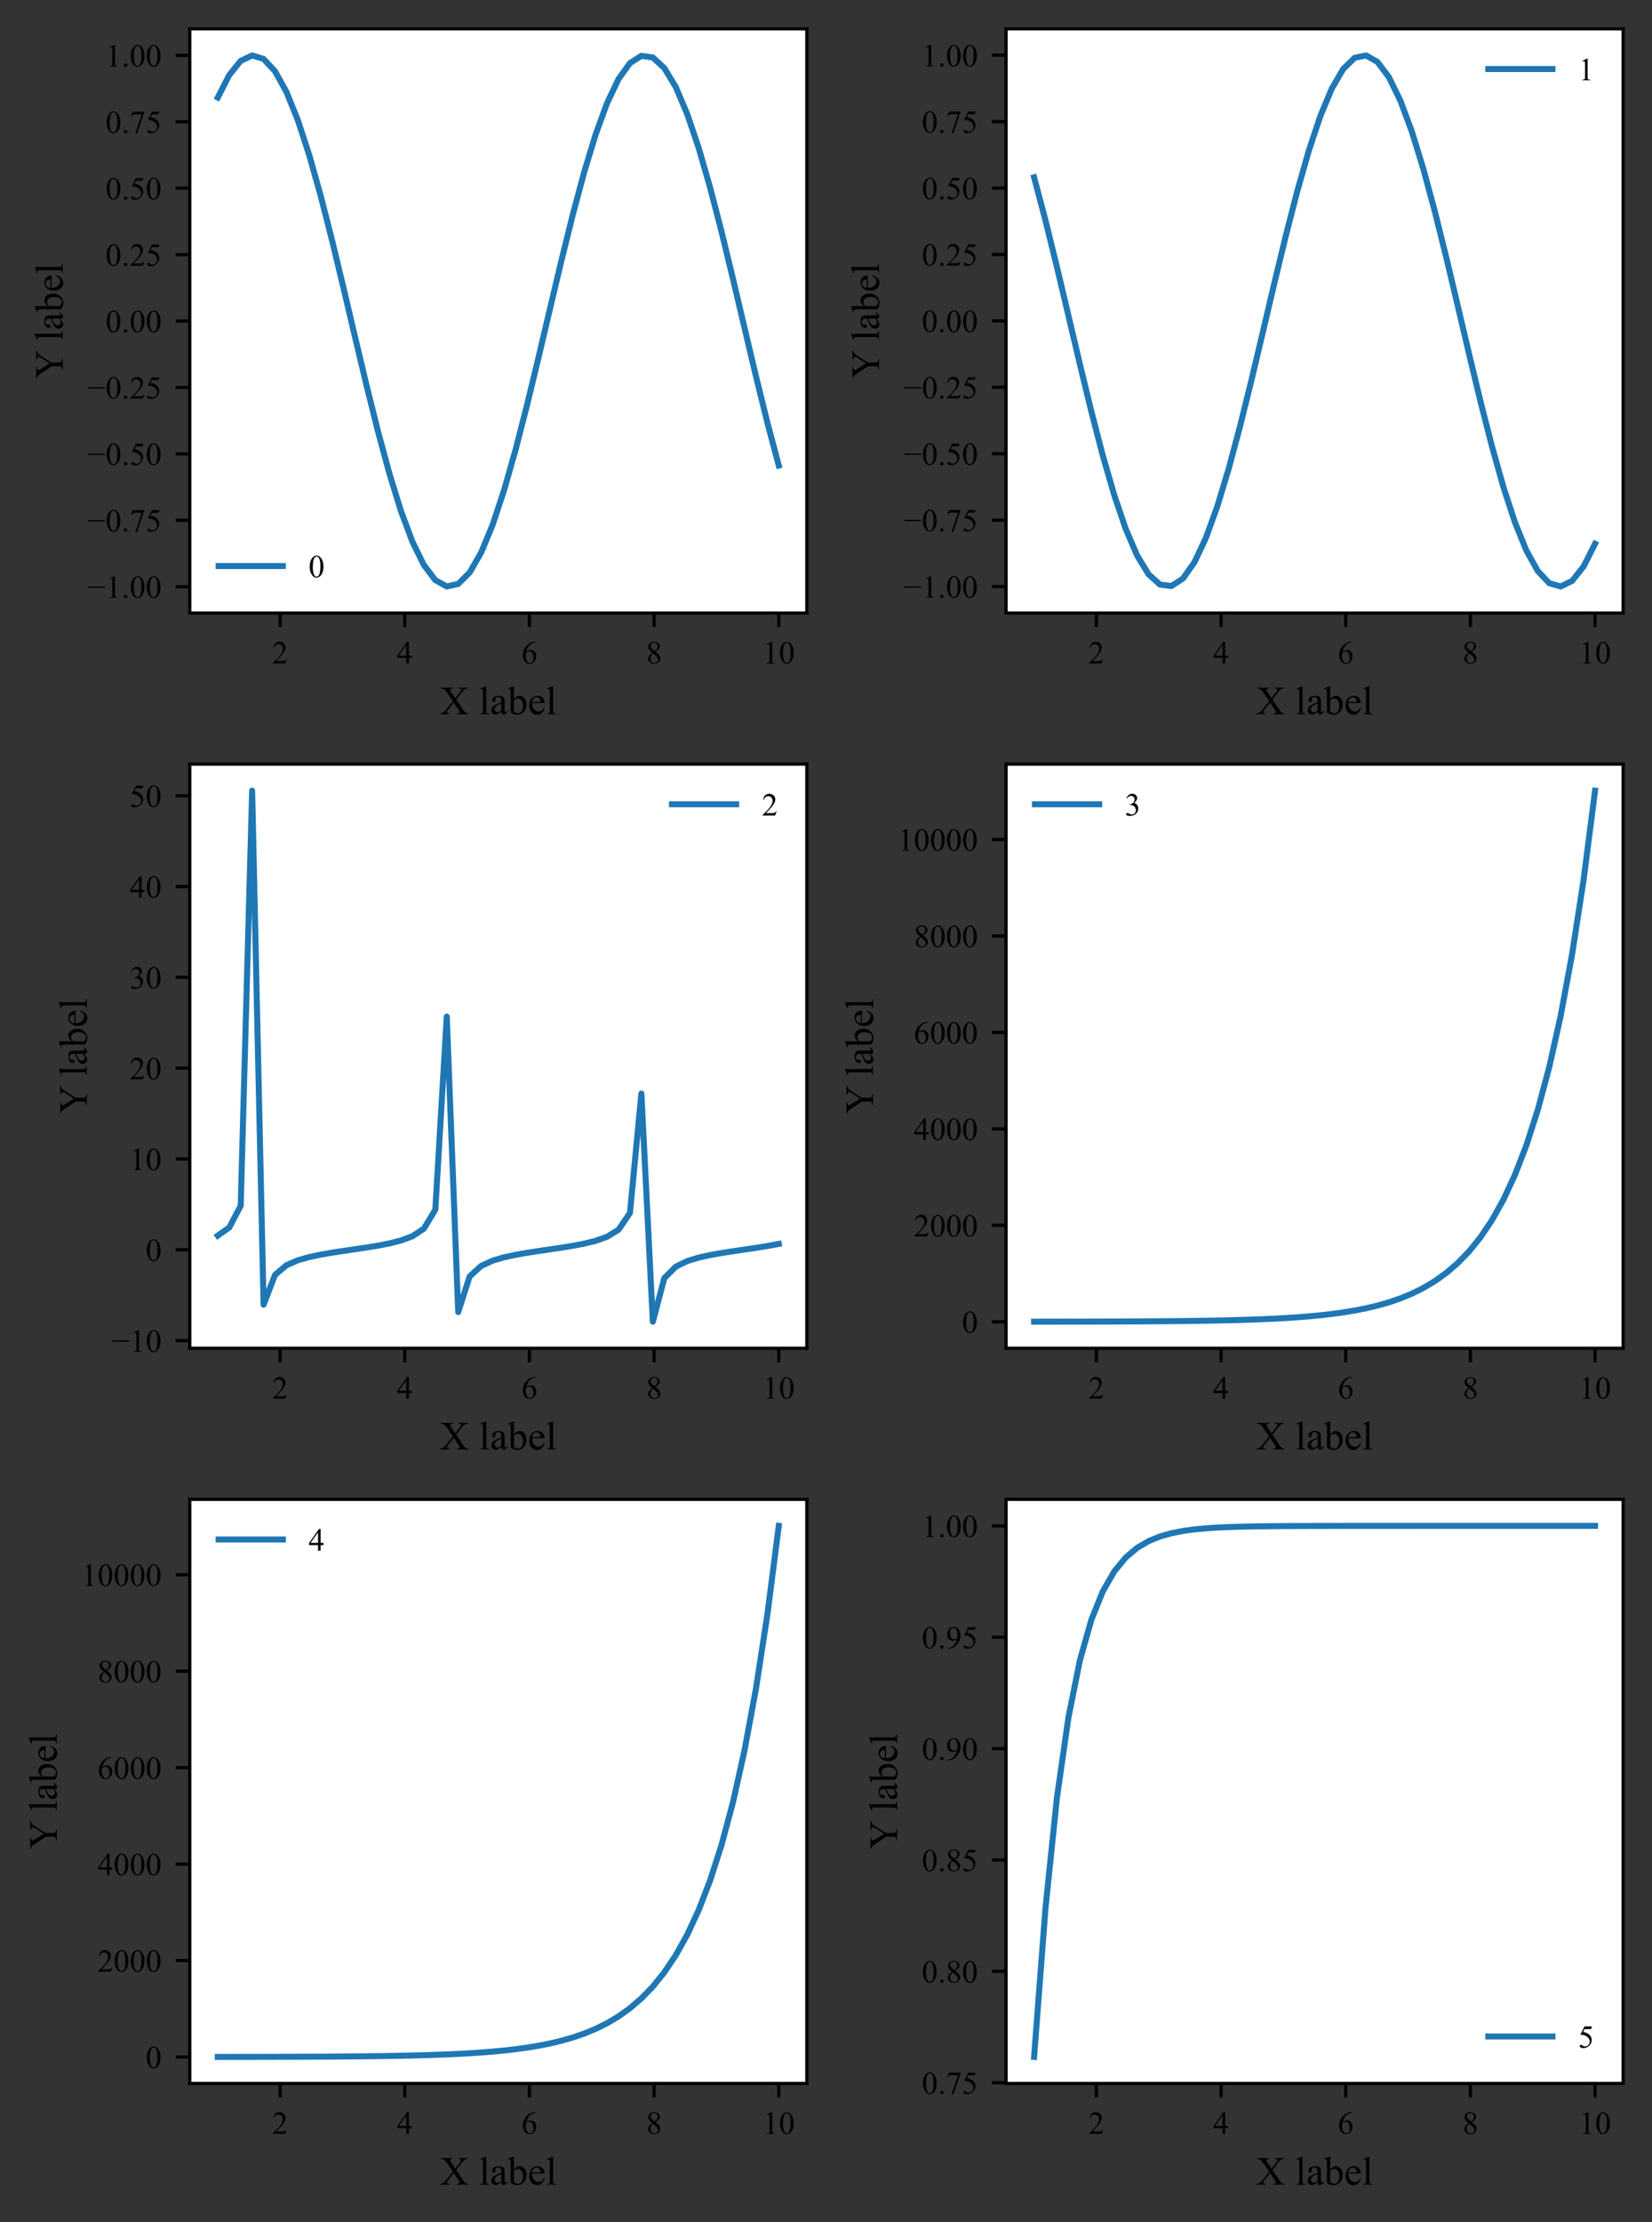 <?xml version="1.0" encoding="utf-8" standalone="no"?>
<!DOCTYPE svg PUBLIC "-//W3C//DTD SVG 1.1//EN"
  "http://www.w3.org/Graphics/SVG/1.1/DTD/svg11.dtd">
<!-- Created with matplotlib (https://matplotlib.org/) -->
<svg height="553.613pt" version="1.1" viewBox="0 0 411.643 553.613" width="411.643pt" xmlns="http://www.w3.org/2000/svg" xmlns:xlink="http://www.w3.org/1999/xlink">
 <rect x="0" y="0" width="411.643" height="553.613" fill="#333333" stroke="none"/>
 <defs>
  <style type="text/css">*{stroke-linecap:butt;stroke-linejoin:round;}</style>
 </defs>
 <g id="figure_1">
  <g id="patch_1">
   <path d="M 0 553.613 
L 411.643 553.613 
L 411.643 0 
L 0 0 
z
" style="fill:none;"/>
  </g>
  <g id="axes_1">
   <g id="patch_2">
    <path d="M 47.283 152.728 
L 201.043 152.728 
L 201.043 7.2 
L 47.283 7.2 
z
" style="fill:#ffffff;"/>
   </g>
   <g id="matplotlib.axis_1">
    <g id="xtick_1">
     <g id="line2d_1">
      <defs>
       <path d="M 0 0 
L 0 3.5 
" id="m916cc3cf27" style="stroke:#000000;stroke-width:0.8;"/>
      </defs>
      <g>
       <use style="stroke:#000000;stroke-width:0.8;" x="69.803" xlink:href="#m916cc3cf27" y="152.728"/>
      </g>
     </g>
     <g id="text_1">
      <!-- 2 -->
      <g transform="translate(67.803 165.283)scale(0.08 -0.08)">
       <defs>
        <path d="M 45.844 12.75 
L 41.219 0 
L 2.156 0 
L 2.156 1.812 
Q 19.391 17.531 26.422 27.484 
Q 33.453 37.453 33.453 45.703 
Q 33.453 52 29.594 56.047 
Q 25.734 60.109 20.359 60.109 
Q 15.484 60.109 11.594 57.25 
Q 7.719 54.391 5.859 48.875 
L 4.047 48.875 
Q 5.281 57.906 10.328 62.734 
Q 15.375 67.578 22.953 67.578 
Q 31 67.578 36.391 62.406 
Q 41.797 57.234 41.797 50.203 
Q 41.797 45.172 39.453 40.141 
Q 35.844 32.234 27.734 23.391 
Q 15.578 10.109 12.547 7.375 
L 29.828 7.375 
Q 35.109 7.375 37.234 7.766 
Q 39.359 8.156 41.062 9.344 
Q 42.781 10.547 44.047 12.75 
z
" id="TimesNewRomanPSMT-50"/>
       </defs>
       <use xlink:href="#TimesNewRomanPSMT-50"/>
      </g>
     </g>
    </g>
    <g id="xtick_2">
     <g id="line2d_2">
      <g>
       <use style="stroke:#000000;stroke-width:0.8;" x="100.866" xlink:href="#m916cc3cf27" y="152.728"/>
      </g>
     </g>
     <g id="text_2">
      <!-- 4 -->
      <g transform="translate(98.866 165.283)scale(0.08 -0.08)">
       <defs>
        <path d="M 46.531 24.422 
L 46.531 17.484 
L 37.641 17.484 
L 37.641 0 
L 29.594 0 
L 29.594 17.484 
L 1.562 17.484 
L 1.562 23.734 
L 32.281 67.578 
L 37.641 67.578 
L 37.641 24.422 
z
M 29.594 24.422 
L 29.594 57.281 
L 6.344 24.422 
z
" id="TimesNewRomanPSMT-52"/>
       </defs>
       <use xlink:href="#TimesNewRomanPSMT-52"/>
      </g>
     </g>
    </g>
    <g id="xtick_3">
     <g id="line2d_3">
      <g>
       <use style="stroke:#000000;stroke-width:0.8;" x="131.928" xlink:href="#m916cc3cf27" y="152.728"/>
      </g>
     </g>
     <g id="text_3">
      <!-- 6 -->
      <g transform="translate(129.928 165.283)scale(0.08 -0.08)">
       <defs>
        <path d="M 44.828 67.578 
L 44.828 65.766 
Q 38.375 65.141 34.297 63.203 
Q 30.219 61.281 26.234 57.328 
Q 22.266 53.375 19.656 48.516 
Q 17.047 43.656 15.281 36.969 
Q 22.312 41.797 29.391 41.797 
Q 36.188 41.797 41.156 36.328 
Q 46.141 30.859 46.141 22.266 
Q 46.141 13.969 41.109 7.125 
Q 35.062 -1.172 25.094 -1.172 
Q 18.312 -1.172 13.578 3.328 
Q 4.297 12.062 4.297 25.984 
Q 4.297 34.859 7.859 42.859 
Q 11.422 50.875 18.031 57.078 
Q 24.656 63.281 30.703 65.422 
Q 36.766 67.578 42 67.578 
z
M 14.453 33.406 
Q 13.578 26.812 13.578 22.75 
Q 13.578 18.062 15.312 12.562 
Q 17.047 7.078 20.453 3.859 
Q 22.953 1.562 26.516 1.562 
Q 30.766 1.562 34.109 5.562 
Q 37.453 9.578 37.453 17 
Q 37.453 25.344 34.125 31.438 
Q 30.812 37.547 24.703 37.547 
Q 22.859 37.547 20.734 36.766 
Q 18.609 35.984 14.453 33.406 
z
" id="TimesNewRomanPSMT-54"/>
       </defs>
       <use xlink:href="#TimesNewRomanPSMT-54"/>
      </g>
     </g>
    </g>
    <g id="xtick_4">
     <g id="line2d_4">
      <g>
       <use style="stroke:#000000;stroke-width:0.8;" x="162.991" xlink:href="#m916cc3cf27" y="152.728"/>
      </g>
     </g>
     <g id="text_4">
      <!-- 8 -->
      <g transform="translate(160.991 165.283)scale(0.08 -0.08)">
       <defs>
        <path d="M 19.188 33.344 
Q 11.328 39.797 9.047 43.703 
Q 6.781 47.609 6.781 51.812 
Q 6.781 58.25 11.766 62.906 
Q 16.75 67.578 25 67.578 
Q 33.016 67.578 37.891 63.234 
Q 42.781 58.891 42.781 53.328 
Q 42.781 49.609 40.141 45.75 
Q 37.5 41.891 29.156 36.672 
Q 37.75 30.031 40.531 26.219 
Q 44.234 21.234 44.234 15.719 
Q 44.234 8.734 38.906 3.781 
Q 33.594 -1.172 24.953 -1.172 
Q 15.531 -1.172 10.25 4.734 
Q 6.062 9.469 6.062 15.094 
Q 6.062 19.484 9.016 23.797 
Q 11.969 28.125 19.188 33.344 
z
M 26.859 38.578 
Q 32.719 43.844 34.281 46.891 
Q 35.844 49.953 35.844 53.812 
Q 35.844 58.938 32.953 61.844 
Q 30.078 64.75 25.094 64.75 
Q 20.125 64.75 17 61.859 
Q 13.875 58.984 13.875 55.125 
Q 13.875 52.594 15.156 50.047 
Q 16.453 47.516 18.844 45.219 
z
M 21.484 31.5 
Q 17.438 28.078 15.484 24.047 
Q 13.531 20.016 13.531 15.328 
Q 13.531 9.031 16.969 5.25 
Q 20.406 1.469 25.734 1.469 
Q 31 1.469 34.172 4.438 
Q 37.359 7.422 37.359 11.672 
Q 37.359 15.188 35.5 17.969 
Q 32.031 23.141 21.484 31.5 
z
" id="TimesNewRomanPSMT-56"/>
       </defs>
       <use xlink:href="#TimesNewRomanPSMT-56"/>
      </g>
     </g>
    </g>
    <g id="xtick_5">
     <g id="line2d_5">
      <g>
       <use style="stroke:#000000;stroke-width:0.8;" x="194.054" xlink:href="#m916cc3cf27" y="152.728"/>
      </g>
     </g>
     <g id="text_5">
      <!-- 10 -->
      <g transform="translate(190.054 165.283)scale(0.08 -0.08)">
       <defs>
        <path d="M 11.719 59.719 
L 27.828 67.578 
L 29.438 67.578 
L 29.438 11.672 
Q 29.438 6.109 29.906 4.734 
Q 30.375 3.375 31.828 2.641 
Q 33.297 1.906 37.797 1.812 
L 37.797 0 
L 12.891 0 
L 12.891 1.812 
Q 17.578 1.906 18.938 2.609 
Q 20.312 3.328 20.844 4.516 
Q 21.391 5.719 21.391 11.672 
L 21.391 47.406 
Q 21.391 54.641 20.906 56.688 
Q 20.562 58.25 19.656 58.984 
Q 18.75 59.719 17.484 59.719 
Q 15.672 59.719 12.453 58.203 
z
" id="TimesNewRomanPSMT-49"/>
        <path d="M 3.609 32.719 
Q 3.609 44.047 7.031 52.219 
Q 10.453 60.406 16.109 64.406 
Q 20.516 67.578 25.203 67.578 
Q 32.812 67.578 38.875 59.812 
Q 46.438 50.203 46.438 33.734 
Q 46.438 22.219 43.109 14.156 
Q 39.797 6.109 34.641 2.469 
Q 29.5 -1.172 24.703 -1.172 
Q 15.234 -1.172 8.938 10.016 
Q 3.609 19.438 3.609 32.719 
z
M 13.188 31.5 
Q 13.188 17.828 16.547 9.188 
Q 19.344 1.906 24.859 1.906 
Q 27.484 1.906 30.312 4.266 
Q 33.156 6.641 34.625 12.203 
Q 36.859 20.609 36.859 35.891 
Q 36.859 47.219 34.516 54.781 
Q 32.766 60.406 29.984 62.75 
Q 27.984 64.359 25.141 64.359 
Q 21.828 64.359 19.234 61.375 
Q 15.719 57.328 14.453 48.625 
Q 13.188 39.938 13.188 31.5 
z
" id="TimesNewRomanPSMT-48"/>
       </defs>
       <use xlink:href="#TimesNewRomanPSMT-49"/>
       <use x="50" xlink:href="#TimesNewRomanPSMT-48"/>
      </g>
     </g>
    </g>
    <g id="text_6">
     <!-- X label -->
     <g transform="translate(109.585 177.938)scale(0.1 -0.1)">
      <defs>
       <path d="M 40.828 36.672 
L 55.031 15.484 
Q 60.938 6.688 63.797 4.359 
Q 66.656 2.047 71.047 1.812 
L 71.047 0 
L 42.625 0 
L 42.625 1.812 
Q 45.453 1.859 46.828 2.391 
Q 47.859 2.828 48.516 3.734 
Q 49.172 4.641 49.172 5.562 
Q 49.172 6.688 48.734 7.812 
Q 48.391 8.641 46.047 12.109 
L 34.812 29.109 
L 20.953 11.328 
Q 18.75 8.5 18.312 7.547 
Q 17.875 6.594 17.875 5.562 
Q 17.875 4 19.188 2.969 
Q 20.516 1.953 24.219 1.812 
L 24.219 0 
L 0.734 0 
L 0.734 1.812 
Q 3.219 2.047 5.031 2.828 
Q 8.062 4.109 10.797 6.25 
Q 13.531 8.406 17.047 12.844 
L 32.672 32.562 
L 19.625 51.656 
Q 14.312 59.422 10.594 61.844 
Q 6.891 64.266 2.047 64.406 
L 2.047 66.219 
L 32.672 66.219 
L 32.672 64.406 
Q 28.766 64.266 27.312 63.141 
Q 25.875 62.016 25.875 60.641 
Q 25.875 58.844 28.219 55.375 
L 38.375 40.188 
L 50.141 55.078 
Q 52.203 57.719 52.656 58.688 
Q 53.125 59.672 53.125 60.688 
Q 53.125 61.719 52.547 62.5 
Q 51.812 63.531 50.688 63.938 
Q 49.562 64.359 46.047 64.406 
L 46.047 66.219 
L 69.531 66.219 
L 69.531 64.406 
Q 66.75 64.266 64.984 63.531 
Q 62.359 62.406 60.156 60.5 
Q 57.953 58.594 53.953 53.469 
z
" id="TimesNewRomanPSMT-88"/>
       <path id="TimesNewRomanPSMT-32"/>
       <path d="M 18.5 69.438 
L 18.5 10.109 
Q 18.5 5.906 19.109 4.531 
Q 19.734 3.172 21 2.469 
Q 22.266 1.766 25.734 1.766 
L 25.734 0 
L 3.812 0 
L 3.812 1.766 
Q 6.891 1.766 8 2.391 
Q 9.125 3.031 9.766 4.484 
Q 10.406 5.953 10.406 10.109 
L 10.406 50.734 
Q 10.406 58.297 10.062 60.031 
Q 9.719 61.766 8.953 62.391 
Q 8.203 63.031 7.031 63.031 
Q 5.766 63.031 3.812 62.25 
L 2.984 63.969 
L 16.312 69.438 
z
" id="TimesNewRomanPSMT-108"/>
       <path d="M 28.469 6.453 
Q 21.578 1.125 19.828 0.297 
Q 17.188 -0.922 14.203 -0.922 
Q 9.578 -0.922 6.562 2.25 
Q 3.562 5.422 3.562 10.594 
Q 3.562 13.875 5.031 16.266 
Q 7.031 19.578 11.984 22.5 
Q 16.938 25.438 28.469 29.641 
L 28.469 31.391 
Q 28.469 38.094 26.344 40.578 
Q 24.219 43.062 20.172 43.062 
Q 17.094 43.062 15.281 41.406 
Q 13.422 39.75 13.422 37.594 
L 13.531 34.766 
Q 13.531 32.516 12.375 31.297 
Q 11.234 30.078 9.375 30.078 
Q 7.562 30.078 6.422 31.344 
Q 5.281 32.625 5.281 34.812 
Q 5.281 39.016 9.578 42.531 
Q 13.875 46.047 21.625 46.047 
Q 27.594 46.047 31.391 44.047 
Q 34.281 42.531 35.641 39.312 
Q 36.531 37.203 36.531 30.719 
L 36.531 15.531 
Q 36.531 9.125 36.766 7.688 
Q 37.016 6.25 37.578 5.766 
Q 38.141 5.281 38.875 5.281 
Q 39.656 5.281 40.234 5.609 
Q 41.266 6.25 44.188 9.188 
L 44.188 6.453 
Q 38.719 -0.875 33.734 -0.875 
Q 31.344 -0.875 29.922 0.781 
Q 28.516 2.438 28.469 6.453 
z
M 28.469 9.625 
L 28.469 26.656 
Q 21.094 23.734 18.953 22.516 
Q 15.094 20.359 13.422 18.016 
Q 11.766 15.672 11.766 12.891 
Q 11.766 9.375 13.859 7.047 
Q 15.969 4.734 18.703 4.734 
Q 22.406 4.734 28.469 9.625 
z
" id="TimesNewRomanPSMT-97"/>
       <path d="M 15.375 37.016 
Q 21.875 46.047 29.391 46.047 
Q 36.281 46.047 41.406 40.156 
Q 46.531 34.281 46.531 24.078 
Q 46.531 12.156 38.625 4.891 
Q 31.844 -1.375 23.484 -1.375 
Q 19.578 -1.375 15.547 0.047 
Q 11.531 1.469 7.328 4.297 
L 7.328 50.641 
Q 7.328 58.25 6.953 60 
Q 6.594 61.766 5.812 62.391 
Q 5.031 63.031 3.859 63.031 
Q 2.484 63.031 0.438 62.25 
L -0.25 63.969 
L 13.188 69.438 
L 15.375 69.438 
z
M 15.375 33.891 
L 15.375 7.125 
Q 17.875 4.688 20.531 3.438 
Q 23.188 2.203 25.984 2.203 
Q 30.422 2.203 34.25 7.078 
Q 38.094 11.969 38.094 21.297 
Q 38.094 29.891 34.25 34.5 
Q 30.422 39.109 25.531 39.109 
Q 22.953 39.109 20.359 37.797 
Q 18.406 36.812 15.375 33.891 
z
" id="TimesNewRomanPSMT-98"/>
       <path d="M 10.641 27.875 
Q 10.594 17.922 15.484 12.25 
Q 20.359 6.594 26.953 6.594 
Q 31.344 6.594 34.594 9 
Q 37.844 11.422 40.047 17.281 
L 41.547 16.312 
Q 40.531 9.625 35.594 4.125 
Q 30.672 -1.375 23.25 -1.375 
Q 15.188 -1.375 9.453 4.906 
Q 3.719 11.188 3.719 21.781 
Q 3.719 33.25 9.594 39.672 
Q 15.484 46.094 24.359 46.094 
Q 31.891 46.094 36.719 41.141 
Q 41.547 36.188 41.547 27.875 
z
M 10.641 30.719 
L 31.344 30.719 
Q 31.109 35.016 30.328 36.766 
Q 29.109 39.5 26.688 41.062 
Q 24.266 42.625 21.625 42.625 
Q 17.578 42.625 14.375 39.469 
Q 11.188 36.328 10.641 30.719 
z
" id="TimesNewRomanPSMT-101"/>
      </defs>
      <use xlink:href="#TimesNewRomanPSMT-88"/>
      <use x="72.217" xlink:href="#TimesNewRomanPSMT-32"/>
      <use x="97.217" xlink:href="#TimesNewRomanPSMT-108"/>
      <use x="125" xlink:href="#TimesNewRomanPSMT-97"/>
      <use x="169.385" xlink:href="#TimesNewRomanPSMT-98"/>
      <use x="219.385" xlink:href="#TimesNewRomanPSMT-101"/>
      <use x="263.77" xlink:href="#TimesNewRomanPSMT-108"/>
     </g>
    </g>
   </g>
   <g id="matplotlib.axis_2">
    <g id="ytick_1">
     <g id="line2d_6">
      <defs>
       <path d="M 0 0 
L -3.5 0 
" id="m54386d09ff" style="stroke:#000000;stroke-width:0.8;"/>
      </defs>
      <g>
       <use style="stroke:#000000;stroke-width:0.8;" x="47.283" xlink:href="#m54386d09ff" y="146.163"/>
      </g>
     </g>
     <g id="text_7">
      <!-- −1.00 -->
      <g transform="translate(21.772 148.941)scale(0.08 -0.08)">
       <defs>
        <path d="M 54.438 31.25 
L 1.812 31.25 
L 1.812 35.25 
L 54.438 35.25 
z
" id="TimesNewRomanPSMT-8722"/>
        <path d="M 12.5 9.469 
Q 14.797 9.469 16.359 7.875 
Q 17.922 6.297 17.922 4.047 
Q 17.922 1.812 16.328 0.219 
Q 14.75 -1.375 12.5 -1.375 
Q 10.25 -1.375 8.656 0.219 
Q 7.078 1.812 7.078 4.047 
Q 7.078 6.344 8.656 7.906 
Q 10.25 9.469 12.5 9.469 
z
" id="TimesNewRomanPSMT-46"/>
       </defs>
       <use xlink:href="#TimesNewRomanPSMT-8722"/>
       <use x="56.396" xlink:href="#TimesNewRomanPSMT-49"/>
       <use x="106.396" xlink:href="#TimesNewRomanPSMT-46"/>
       <use x="131.396" xlink:href="#TimesNewRomanPSMT-48"/>
       <use x="181.396" xlink:href="#TimesNewRomanPSMT-48"/>
      </g>
     </g>
    </g>
    <g id="ytick_2">
     <g id="line2d_7">
      <g>
       <use style="stroke:#000000;stroke-width:0.8;" x="47.283" xlink:href="#m54386d09ff" y="129.618"/>
      </g>
     </g>
     <g id="text_8">
      <!-- −0.75 -->
      <g transform="translate(21.772 132.396)scale(0.08 -0.08)">
       <defs>
        <path d="M 10.062 66.219 
L 45.562 66.219 
L 45.562 64.359 
L 23.484 -1.375 
L 18.016 -1.375 
L 37.797 58.25 
L 19.578 58.25 
Q 14.062 58.25 11.719 56.938 
Q 7.625 54.688 5.125 50 
L 3.719 50.531 
z
" id="TimesNewRomanPSMT-55"/>
        <path d="M 43.406 66.219 
L 39.594 57.906 
L 19.672 57.906 
L 15.328 49.031 
Q 28.266 47.125 35.844 39.406 
Q 42.328 32.766 42.328 23.781 
Q 42.328 18.562 40.203 14.109 
Q 38.094 9.672 34.859 6.547 
Q 31.641 3.422 27.688 1.516 
Q 22.078 -1.172 16.156 -1.172 
Q 10.203 -1.172 7.484 0.844 
Q 4.781 2.875 4.781 5.328 
Q 4.781 6.688 5.906 7.734 
Q 7.031 8.797 8.734 8.797 
Q 10.016 8.797 10.969 8.406 
Q 11.922 8.016 14.203 6.391 
Q 17.875 3.859 21.625 3.859 
Q 27.344 3.859 31.656 8.172 
Q 35.984 12.5 35.984 18.703 
Q 35.984 24.703 32.125 29.906 
Q 28.266 35.109 21.484 37.938 
Q 16.156 40.141 6.984 40.484 
L 19.672 66.219 
z
" id="TimesNewRomanPSMT-53"/>
       </defs>
       <use xlink:href="#TimesNewRomanPSMT-8722"/>
       <use x="56.396" xlink:href="#TimesNewRomanPSMT-48"/>
       <use x="106.396" xlink:href="#TimesNewRomanPSMT-46"/>
       <use x="131.396" xlink:href="#TimesNewRomanPSMT-55"/>
       <use x="181.396" xlink:href="#TimesNewRomanPSMT-53"/>
      </g>
     </g>
    </g>
    <g id="ytick_3">
     <g id="line2d_8">
      <g>
       <use style="stroke:#000000;stroke-width:0.8;" x="47.283" xlink:href="#m54386d09ff" y="113.073"/>
      </g>
     </g>
     <g id="text_9">
      <!-- −0.50 -->
      <g transform="translate(21.772 115.85)scale(0.08 -0.08)">
       <use xlink:href="#TimesNewRomanPSMT-8722"/>
       <use x="56.396" xlink:href="#TimesNewRomanPSMT-48"/>
       <use x="106.396" xlink:href="#TimesNewRomanPSMT-46"/>
       <use x="131.396" xlink:href="#TimesNewRomanPSMT-53"/>
       <use x="181.396" xlink:href="#TimesNewRomanPSMT-48"/>
      </g>
     </g>
    </g>
    <g id="ytick_4">
     <g id="line2d_9">
      <g>
       <use style="stroke:#000000;stroke-width:0.8;" x="47.283" xlink:href="#m54386d09ff" y="96.528"/>
      </g>
     </g>
     <g id="text_10">
      <!-- −0.25 -->
      <g transform="translate(21.772 99.305)scale(0.08 -0.08)">
       <use xlink:href="#TimesNewRomanPSMT-8722"/>
       <use x="56.396" xlink:href="#TimesNewRomanPSMT-48"/>
       <use x="106.396" xlink:href="#TimesNewRomanPSMT-46"/>
       <use x="131.396" xlink:href="#TimesNewRomanPSMT-50"/>
       <use x="181.396" xlink:href="#TimesNewRomanPSMT-53"/>
      </g>
     </g>
    </g>
    <g id="ytick_5">
     <g id="line2d_10">
      <g>
       <use style="stroke:#000000;stroke-width:0.8;" x="47.283" xlink:href="#m54386d09ff" y="79.983"/>
      </g>
     </g>
     <g id="text_11">
      <!-- 0.00 -->
      <g transform="translate(26.283 82.76)scale(0.08 -0.08)">
       <use xlink:href="#TimesNewRomanPSMT-48"/>
       <use x="50" xlink:href="#TimesNewRomanPSMT-46"/>
       <use x="75" xlink:href="#TimesNewRomanPSMT-48"/>
       <use x="125" xlink:href="#TimesNewRomanPSMT-48"/>
      </g>
     </g>
    </g>
    <g id="ytick_6">
     <g id="line2d_11">
      <g>
       <use style="stroke:#000000;stroke-width:0.8;" x="47.283" xlink:href="#m54386d09ff" y="63.437"/>
      </g>
     </g>
     <g id="text_12">
      <!-- 0.25 -->
      <g transform="translate(26.283 66.215)scale(0.08 -0.08)">
       <use xlink:href="#TimesNewRomanPSMT-48"/>
       <use x="50" xlink:href="#TimesNewRomanPSMT-46"/>
       <use x="75" xlink:href="#TimesNewRomanPSMT-50"/>
       <use x="125" xlink:href="#TimesNewRomanPSMT-53"/>
      </g>
     </g>
    </g>
    <g id="ytick_7">
     <g id="line2d_12">
      <g>
       <use style="stroke:#000000;stroke-width:0.8;" x="47.283" xlink:href="#m54386d09ff" y="46.892"/>
      </g>
     </g>
     <g id="text_13">
      <!-- 0.50 -->
      <g transform="translate(26.283 49.67)scale(0.08 -0.08)">
       <use xlink:href="#TimesNewRomanPSMT-48"/>
       <use x="50" xlink:href="#TimesNewRomanPSMT-46"/>
       <use x="75" xlink:href="#TimesNewRomanPSMT-53"/>
       <use x="125" xlink:href="#TimesNewRomanPSMT-48"/>
      </g>
     </g>
    </g>
    <g id="ytick_8">
     <g id="line2d_13">
      <g>
       <use style="stroke:#000000;stroke-width:0.8;" x="47.283" xlink:href="#m54386d09ff" y="30.347"/>
      </g>
     </g>
     <g id="text_14">
      <!-- 0.75 -->
      <g transform="translate(26.283 33.125)scale(0.08 -0.08)">
       <use xlink:href="#TimesNewRomanPSMT-48"/>
       <use x="50" xlink:href="#TimesNewRomanPSMT-46"/>
       <use x="75" xlink:href="#TimesNewRomanPSMT-55"/>
       <use x="125" xlink:href="#TimesNewRomanPSMT-53"/>
      </g>
     </g>
    </g>
    <g id="ytick_9">
     <g id="line2d_14">
      <g>
       <use style="stroke:#000000;stroke-width:0.8;" x="47.283" xlink:href="#m54386d09ff" y="13.802"/>
      </g>
     </g>
     <g id="text_15">
      <!-- 1.00 -->
      <g transform="translate(26.283 16.579)scale(0.08 -0.08)">
       <use xlink:href="#TimesNewRomanPSMT-49"/>
       <use x="50" xlink:href="#TimesNewRomanPSMT-46"/>
       <use x="75" xlink:href="#TimesNewRomanPSMT-48"/>
       <use x="125" xlink:href="#TimesNewRomanPSMT-48"/>
      </g>
     </g>
    </g>
    <g id="text_16">
     <!-- Y label -->
     <g transform="translate(15.633 94.355)rotate(-90)scale(0.1 -0.1)">
      <defs>
       <path d="M 47.656 66.219 
L 70.75 66.219 
L 70.75 64.406 
L 69.484 64.406 
Q 68.219 64.406 65.766 63.281 
Q 63.328 62.156 61.328 60.047 
Q 59.328 57.953 56.391 53.219 
L 40.438 28.078 
L 40.438 11.469 
Q 40.438 5.375 41.797 3.859 
Q 43.656 1.812 47.656 1.812 
L 49.812 1.812 
L 49.812 0 
L 21.688 0 
L 21.688 1.812 
L 24.031 1.812 
Q 28.219 1.812 29.984 4.344 
Q 31.062 5.906 31.062 11.469 
L 31.062 27.156 
L 12.891 54.891 
Q 9.672 59.766 8.516 60.984 
Q 7.375 62.203 3.766 63.922 
Q 2.781 64.406 0.922 64.406 
L 0.922 66.219 
L 29.25 66.219 
L 29.25 64.406 
L 27.781 64.406 
Q 25.484 64.406 23.547 63.328 
Q 21.625 62.25 21.625 60.109 
Q 21.625 58.344 24.609 53.766 
L 38.422 32.422 
L 51.422 52.828 
Q 54.344 57.422 54.344 59.672 
Q 54.344 61.031 53.641 62.109 
Q 52.938 63.188 51.609 63.797 
Q 50.297 64.406 47.656 64.406 
z
" id="TimesNewRomanPSMT-89"/>
      </defs>
      <use xlink:href="#TimesNewRomanPSMT-89"/>
      <use x="68.467" xlink:href="#TimesNewRomanPSMT-32"/>
      <use x="93.467" xlink:href="#TimesNewRomanPSMT-108"/>
      <use x="121.25" xlink:href="#TimesNewRomanPSMT-97"/>
      <use x="165.635" xlink:href="#TimesNewRomanPSMT-98"/>
      <use x="215.635" xlink:href="#TimesNewRomanPSMT-101"/>
      <use x="260.02" xlink:href="#TimesNewRomanPSMT-108"/>
     </g>
    </g>
   </g>
   <g id="line2d_15">
    <path clip-path="url(#p0e357ca775)" d="M 54.272 24.294 
L 57.125 18.699 
L 59.977 15.167 
L 62.83 13.815 
L 65.683 14.689 
L 68.535 17.759 
L 71.388 22.923 
L 74.241 30.006 
L 77.093 38.771 
L 79.946 48.922 
L 82.799 60.118 
L 85.651 71.982 
L 88.504 84.115 
L 91.357 96.11 
L 94.21 107.561 
L 97.062 118.085 
L 99.915 127.328 
L 102.768 134.977 
L 105.62 140.776 
L 108.473 144.53 
L 111.326 146.113 
L 114.178 145.471 
L 117.031 142.626 
L 119.884 137.673 
L 122.736 130.78 
L 125.589 122.178 
L 128.442 112.156 
L 131.295 101.052 
L 134.147 89.239 
L 137 77.115 
L 139.853 65.087 
L 142.705 53.56 
L 145.558 42.923 
L 148.411 33.531 
L 151.263 25.703 
L 154.116 19.701 
L 156.969 15.726 
L 159.821 13.913 
L 162.674 14.323 
L 165.527 16.942 
L 168.38 21.682 
L 171.232 28.382 
L 174.085 36.819 
L 176.938 46.708 
L 179.79 57.716 
L 182.643 69.473 
L 185.496 81.584 
L 188.348 93.641 
L 191.201 105.238 
L 194.054 115.986 
" style="fill:none;stroke:#1f77b4;stroke-linecap:square;stroke-width:1.5;"/>
   </g>
   <g id="patch_3">
    <path d="M 47.283 152.728 
L 47.283 7.2 
" style="fill:none;stroke:#000000;stroke-linecap:square;stroke-linejoin:miter;stroke-width:0.8;"/>
   </g>
   <g id="patch_4">
    <path d="M 201.043 152.728 
L 201.043 7.2 
" style="fill:none;stroke:#000000;stroke-linecap:square;stroke-linejoin:miter;stroke-width:0.8;"/>
   </g>
   <g id="patch_5">
    <path d="M 47.283 152.728 
L 201.043 152.728 
" style="fill:none;stroke:#000000;stroke-linecap:square;stroke-linejoin:miter;stroke-width:0.8;"/>
   </g>
   <g id="patch_6">
    <path d="M 47.283 7.2 
L 201.043 7.2 
" style="fill:none;stroke:#000000;stroke-linecap:square;stroke-linejoin:miter;stroke-width:0.8;"/>
   </g>
   <g id="legend_1">
    <g id="line2d_16">
     <path d="M 54.483 141.017 
L 70.483 141.017 
" style="fill:none;stroke:#1f77b4;stroke-linecap:square;stroke-width:1.5;"/>
    </g>
    <g id="line2d_17"/>
    <g id="text_17">
     <!-- 0 -->
     <g transform="translate(76.883 143.817)scale(0.08 -0.08)">
      <use xlink:href="#TimesNewRomanPSMT-48"/>
     </g>
    </g>
   </g>
  </g>
  <g id="axes_2">
   <g id="patch_7">
    <path d="M 250.683 152.728 
L 404.443 152.728 
L 404.443 7.2 
L 250.683 7.2 
z
" style="fill:#ffffff;"/>
   </g>
   <g id="matplotlib.axis_3">
    <g id="xtick_6">
     <g id="line2d_18">
      <g>
       <use style="stroke:#000000;stroke-width:0.8;" x="273.203" xlink:href="#m916cc3cf27" y="152.728"/>
      </g>
     </g>
     <g id="text_18">
      <!-- 2 -->
      <g transform="translate(271.203 165.283)scale(0.08 -0.08)">
       <use xlink:href="#TimesNewRomanPSMT-50"/>
      </g>
     </g>
    </g>
    <g id="xtick_7">
     <g id="line2d_19">
      <g>
       <use style="stroke:#000000;stroke-width:0.8;" x="304.266" xlink:href="#m916cc3cf27" y="152.728"/>
      </g>
     </g>
     <g id="text_19">
      <!-- 4 -->
      <g transform="translate(302.266 165.283)scale(0.08 -0.08)">
       <use xlink:href="#TimesNewRomanPSMT-52"/>
      </g>
     </g>
    </g>
    <g id="xtick_8">
     <g id="line2d_20">
      <g>
       <use style="stroke:#000000;stroke-width:0.8;" x="335.328" xlink:href="#m916cc3cf27" y="152.728"/>
      </g>
     </g>
     <g id="text_20">
      <!-- 6 -->
      <g transform="translate(333.328 165.283)scale(0.08 -0.08)">
       <use xlink:href="#TimesNewRomanPSMT-54"/>
      </g>
     </g>
    </g>
    <g id="xtick_9">
     <g id="line2d_21">
      <g>
       <use style="stroke:#000000;stroke-width:0.8;" x="366.391" xlink:href="#m916cc3cf27" y="152.728"/>
      </g>
     </g>
     <g id="text_21">
      <!-- 8 -->
      <g transform="translate(364.391 165.283)scale(0.08 -0.08)">
       <use xlink:href="#TimesNewRomanPSMT-56"/>
      </g>
     </g>
    </g>
    <g id="xtick_10">
     <g id="line2d_22">
      <g>
       <use style="stroke:#000000;stroke-width:0.8;" x="397.454" xlink:href="#m916cc3cf27" y="152.728"/>
      </g>
     </g>
     <g id="text_22">
      <!-- 10 -->
      <g transform="translate(393.454 165.283)scale(0.08 -0.08)">
       <use xlink:href="#TimesNewRomanPSMT-49"/>
       <use x="50" xlink:href="#TimesNewRomanPSMT-48"/>
      </g>
     </g>
    </g>
    <g id="text_23">
     <!-- X label -->
     <g transform="translate(312.985 177.938)scale(0.1 -0.1)">
      <use xlink:href="#TimesNewRomanPSMT-88"/>
      <use x="72.217" xlink:href="#TimesNewRomanPSMT-32"/>
      <use x="97.217" xlink:href="#TimesNewRomanPSMT-108"/>
      <use x="125" xlink:href="#TimesNewRomanPSMT-97"/>
      <use x="169.385" xlink:href="#TimesNewRomanPSMT-98"/>
      <use x="219.385" xlink:href="#TimesNewRomanPSMT-101"/>
      <use x="263.77" xlink:href="#TimesNewRomanPSMT-108"/>
     </g>
    </g>
   </g>
   <g id="matplotlib.axis_4">
    <g id="ytick_10">
     <g id="line2d_23">
      <g>
       <use style="stroke:#000000;stroke-width:0.8;" x="250.683" xlink:href="#m54386d09ff" y="146.132"/>
      </g>
     </g>
     <g id="text_24">
      <!-- −1.00 -->
      <g transform="translate(225.172 148.91)scale(0.08 -0.08)">
       <use xlink:href="#TimesNewRomanPSMT-8722"/>
       <use x="56.396" xlink:href="#TimesNewRomanPSMT-49"/>
       <use x="106.396" xlink:href="#TimesNewRomanPSMT-46"/>
       <use x="131.396" xlink:href="#TimesNewRomanPSMT-48"/>
       <use x="181.396" xlink:href="#TimesNewRomanPSMT-48"/>
      </g>
     </g>
    </g>
    <g id="ytick_11">
     <g id="line2d_24">
      <g>
       <use style="stroke:#000000;stroke-width:0.8;" x="250.683" xlink:href="#m54386d09ff" y="129.585"/>
      </g>
     </g>
     <g id="text_25">
      <!-- −0.75 -->
      <g transform="translate(225.172 132.363)scale(0.08 -0.08)">
       <use xlink:href="#TimesNewRomanPSMT-8722"/>
       <use x="56.396" xlink:href="#TimesNewRomanPSMT-48"/>
       <use x="106.396" xlink:href="#TimesNewRomanPSMT-46"/>
       <use x="131.396" xlink:href="#TimesNewRomanPSMT-55"/>
       <use x="181.396" xlink:href="#TimesNewRomanPSMT-53"/>
      </g>
     </g>
    </g>
    <g id="ytick_12">
     <g id="line2d_25">
      <g>
       <use style="stroke:#000000;stroke-width:0.8;" x="250.683" xlink:href="#m54386d09ff" y="113.038"/>
      </g>
     </g>
     <g id="text_26">
      <!-- −0.50 -->
      <g transform="translate(225.172 115.815)scale(0.08 -0.08)">
       <use xlink:href="#TimesNewRomanPSMT-8722"/>
       <use x="56.396" xlink:href="#TimesNewRomanPSMT-48"/>
       <use x="106.396" xlink:href="#TimesNewRomanPSMT-46"/>
       <use x="131.396" xlink:href="#TimesNewRomanPSMT-53"/>
       <use x="181.396" xlink:href="#TimesNewRomanPSMT-48"/>
      </g>
     </g>
    </g>
    <g id="ytick_13">
     <g id="line2d_26">
      <g>
       <use style="stroke:#000000;stroke-width:0.8;" x="250.683" xlink:href="#m54386d09ff" y="96.49"/>
      </g>
     </g>
     <g id="text_27">
      <!-- −0.25 -->
      <g transform="translate(225.172 99.268)scale(0.08 -0.08)">
       <use xlink:href="#TimesNewRomanPSMT-8722"/>
       <use x="56.396" xlink:href="#TimesNewRomanPSMT-48"/>
       <use x="106.396" xlink:href="#TimesNewRomanPSMT-46"/>
       <use x="131.396" xlink:href="#TimesNewRomanPSMT-50"/>
       <use x="181.396" xlink:href="#TimesNewRomanPSMT-53"/>
      </g>
     </g>
    </g>
    <g id="ytick_14">
     <g id="line2d_27">
      <g>
       <use style="stroke:#000000;stroke-width:0.8;" x="250.683" xlink:href="#m54386d09ff" y="79.943"/>
      </g>
     </g>
     <g id="text_28">
      <!-- 0.00 -->
      <g transform="translate(229.683 82.72)scale(0.08 -0.08)">
       <use xlink:href="#TimesNewRomanPSMT-48"/>
       <use x="50" xlink:href="#TimesNewRomanPSMT-46"/>
       <use x="75" xlink:href="#TimesNewRomanPSMT-48"/>
       <use x="125" xlink:href="#TimesNewRomanPSMT-48"/>
      </g>
     </g>
    </g>
    <g id="ytick_15">
     <g id="line2d_28">
      <g>
       <use style="stroke:#000000;stroke-width:0.8;" x="250.683" xlink:href="#m54386d09ff" y="63.395"/>
      </g>
     </g>
     <g id="text_29">
      <!-- 0.25 -->
      <g transform="translate(229.683 66.173)scale(0.08 -0.08)">
       <use xlink:href="#TimesNewRomanPSMT-48"/>
       <use x="50" xlink:href="#TimesNewRomanPSMT-46"/>
       <use x="75" xlink:href="#TimesNewRomanPSMT-50"/>
       <use x="125" xlink:href="#TimesNewRomanPSMT-53"/>
      </g>
     </g>
    </g>
    <g id="ytick_16">
     <g id="line2d_29">
      <g>
       <use style="stroke:#000000;stroke-width:0.8;" x="250.683" xlink:href="#m54386d09ff" y="46.848"/>
      </g>
     </g>
     <g id="text_30">
      <!-- 0.50 -->
      <g transform="translate(229.683 49.625)scale(0.08 -0.08)">
       <use xlink:href="#TimesNewRomanPSMT-48"/>
       <use x="50" xlink:href="#TimesNewRomanPSMT-46"/>
       <use x="75" xlink:href="#TimesNewRomanPSMT-53"/>
       <use x="125" xlink:href="#TimesNewRomanPSMT-48"/>
      </g>
     </g>
    </g>
    <g id="ytick_17">
     <g id="line2d_30">
      <g>
       <use style="stroke:#000000;stroke-width:0.8;" x="250.683" xlink:href="#m54386d09ff" y="30.3"/>
      </g>
     </g>
     <g id="text_31">
      <!-- 0.75 -->
      <g transform="translate(229.683 33.078)scale(0.08 -0.08)">
       <use xlink:href="#TimesNewRomanPSMT-48"/>
       <use x="50" xlink:href="#TimesNewRomanPSMT-46"/>
       <use x="75" xlink:href="#TimesNewRomanPSMT-55"/>
       <use x="125" xlink:href="#TimesNewRomanPSMT-53"/>
      </g>
     </g>
    </g>
    <g id="ytick_18">
     <g id="line2d_31">
      <g>
       <use style="stroke:#000000;stroke-width:0.8;" x="250.683" xlink:href="#m54386d09ff" y="13.753"/>
      </g>
     </g>
     <g id="text_32">
      <!-- 1.00 -->
      <g transform="translate(229.683 16.53)scale(0.08 -0.08)">
       <use xlink:href="#TimesNewRomanPSMT-49"/>
       <use x="50" xlink:href="#TimesNewRomanPSMT-46"/>
       <use x="75" xlink:href="#TimesNewRomanPSMT-48"/>
       <use x="125" xlink:href="#TimesNewRomanPSMT-48"/>
      </g>
     </g>
    </g>
    <g id="text_33">
     <!-- Y label -->
     <g transform="translate(219.032 94.355)rotate(-90)scale(0.1 -0.1)">
      <use xlink:href="#TimesNewRomanPSMT-89"/>
      <use x="68.467" xlink:href="#TimesNewRomanPSMT-32"/>
      <use x="93.467" xlink:href="#TimesNewRomanPSMT-108"/>
      <use x="121.25" xlink:href="#TimesNewRomanPSMT-97"/>
      <use x="165.635" xlink:href="#TimesNewRomanPSMT-98"/>
      <use x="215.635" xlink:href="#TimesNewRomanPSMT-101"/>
      <use x="260.02" xlink:href="#TimesNewRomanPSMT-108"/>
     </g>
    </g>
   </g>
   <g id="line2d_32">
    <path clip-path="url(#pc927d63b13)" d="M 257.672 44.18 
L 260.525 54.954 
L 263.377 66.569 
L 266.23 78.634 
L 269.083 90.742 
L 271.935 102.488 
L 274.788 113.475 
L 277.641 123.334 
L 280.493 131.733 
L 283.346 138.39 
L 286.199 143.08 
L 289.051 145.647 
L 291.904 146.003 
L 294.757 144.137 
L 297.61 140.111 
L 300.462 134.062 
L 303.315 126.191 
L 306.168 116.765 
L 309.02 106.1 
L 311.873 94.555 
L 314.726 82.518 
L 317.578 70.395 
L 320.431 58.593 
L 323.284 47.509 
L 326.136 37.516 
L 328.989 28.951 
L 331.842 22.101 
L 334.695 17.197 
L 337.547 14.403 
L 340.4 13.815 
L 343.253 15.451 
L 346.105 19.257 
L 348.958 25.104 
L 351.811 32.796 
L 354.663 42.074 
L 357.516 52.626 
L 360.369 64.097 
L 363.221 76.102 
L 366.074 88.235 
L 368.927 100.089 
L 371.78 111.266 
L 374.632 121.389 
L 377.485 130.117 
L 380.338 137.158 
L 383.19 142.274 
L 386.043 145.293 
L 388.896 146.113 
L 391.748 144.708 
L 394.601 141.123 
L 397.454 135.481 
" style="fill:none;stroke:#1f77b4;stroke-linecap:square;stroke-width:1.5;"/>
   </g>
   <g id="patch_8">
    <path d="M 250.683 152.728 
L 250.683 7.2 
" style="fill:none;stroke:#000000;stroke-linecap:square;stroke-linejoin:miter;stroke-width:0.8;"/>
   </g>
   <g id="patch_9">
    <path d="M 404.443 152.728 
L 404.443 7.2 
" style="fill:none;stroke:#000000;stroke-linecap:square;stroke-linejoin:miter;stroke-width:0.8;"/>
   </g>
   <g id="patch_10">
    <path d="M 250.683 152.728 
L 404.443 152.728 
" style="fill:none;stroke:#000000;stroke-linecap:square;stroke-linejoin:miter;stroke-width:0.8;"/>
   </g>
   <g id="patch_11">
    <path d="M 250.683 7.2 
L 404.443 7.2 
" style="fill:none;stroke:#000000;stroke-linecap:square;stroke-linejoin:miter;stroke-width:0.8;"/>
   </g>
   <g id="legend_2">
    <g id="line2d_33">
     <path d="M 370.843 17.2 
L 386.843 17.2 
" style="fill:none;stroke:#1f77b4;stroke-linecap:square;stroke-width:1.5;"/>
    </g>
    <g id="line2d_34"/>
    <g id="text_34">
     <!-- 1 -->
     <g transform="translate(393.243 20)scale(0.08 -0.08)">
      <use xlink:href="#TimesNewRomanPSMT-49"/>
     </g>
    </g>
   </g>
  </g>
  <g id="axes_3">
   <g id="patch_12">
    <path d="M 47.283 335.896 
L 201.043 335.896 
L 201.043 190.368 
L 47.283 190.368 
z
" style="fill:#ffffff;"/>
   </g>
   <g id="matplotlib.axis_5">
    <g id="xtick_11">
     <g id="line2d_35">
      <g>
       <use style="stroke:#000000;stroke-width:0.8;" x="69.803" xlink:href="#m916cc3cf27" y="335.896"/>
      </g>
     </g>
     <g id="text_35">
      <!-- 2 -->
      <g transform="translate(67.803 348.451)scale(0.08 -0.08)">
       <use xlink:href="#TimesNewRomanPSMT-50"/>
      </g>
     </g>
    </g>
    <g id="xtick_12">
     <g id="line2d_36">
      <g>
       <use style="stroke:#000000;stroke-width:0.8;" x="100.866" xlink:href="#m916cc3cf27" y="335.896"/>
      </g>
     </g>
     <g id="text_36">
      <!-- 4 -->
      <g transform="translate(98.866 348.451)scale(0.08 -0.08)">
       <use xlink:href="#TimesNewRomanPSMT-52"/>
      </g>
     </g>
    </g>
    <g id="xtick_13">
     <g id="line2d_37">
      <g>
       <use style="stroke:#000000;stroke-width:0.8;" x="131.928" xlink:href="#m916cc3cf27" y="335.896"/>
      </g>
     </g>
     <g id="text_37">
      <!-- 6 -->
      <g transform="translate(129.928 348.451)scale(0.08 -0.08)">
       <use xlink:href="#TimesNewRomanPSMT-54"/>
      </g>
     </g>
    </g>
    <g id="xtick_14">
     <g id="line2d_38">
      <g>
       <use style="stroke:#000000;stroke-width:0.8;" x="162.991" xlink:href="#m916cc3cf27" y="335.896"/>
      </g>
     </g>
     <g id="text_38">
      <!-- 8 -->
      <g transform="translate(160.991 348.451)scale(0.08 -0.08)">
       <use xlink:href="#TimesNewRomanPSMT-56"/>
      </g>
     </g>
    </g>
    <g id="xtick_15">
     <g id="line2d_39">
      <g>
       <use style="stroke:#000000;stroke-width:0.8;" x="194.054" xlink:href="#m916cc3cf27" y="335.896"/>
      </g>
     </g>
     <g id="text_39">
      <!-- 10 -->
      <g transform="translate(190.054 348.451)scale(0.08 -0.08)">
       <use xlink:href="#TimesNewRomanPSMT-49"/>
       <use x="50" xlink:href="#TimesNewRomanPSMT-48"/>
      </g>
     </g>
    </g>
    <g id="text_40">
     <!-- X label -->
     <g transform="translate(109.585 361.106)scale(0.1 -0.1)">
      <use xlink:href="#TimesNewRomanPSMT-88"/>
      <use x="72.217" xlink:href="#TimesNewRomanPSMT-32"/>
      <use x="97.217" xlink:href="#TimesNewRomanPSMT-108"/>
      <use x="125" xlink:href="#TimesNewRomanPSMT-97"/>
      <use x="169.385" xlink:href="#TimesNewRomanPSMT-98"/>
      <use x="219.385" xlink:href="#TimesNewRomanPSMT-101"/>
      <use x="263.77" xlink:href="#TimesNewRomanPSMT-108"/>
     </g>
    </g>
   </g>
   <g id="matplotlib.axis_6">
    <g id="ytick_19">
     <g id="line2d_40">
      <g>
       <use style="stroke:#000000;stroke-width:0.8;" x="47.283" xlink:href="#m54386d09ff" y="333.988"/>
      </g>
     </g>
     <g id="text_41">
      <!-- −10 -->
      <g transform="translate(27.772 336.766)scale(0.08 -0.08)">
       <use xlink:href="#TimesNewRomanPSMT-8722"/>
       <use x="56.396" xlink:href="#TimesNewRomanPSMT-49"/>
       <use x="106.396" xlink:href="#TimesNewRomanPSMT-48"/>
      </g>
     </g>
    </g>
    <g id="ytick_20">
     <g id="line2d_41">
      <g>
       <use style="stroke:#000000;stroke-width:0.8;" x="47.283" xlink:href="#m54386d09ff" y="311.365"/>
      </g>
     </g>
     <g id="text_42">
      <!-- 0 -->
      <g transform="translate(36.283 314.143)scale(0.08 -0.08)">
       <use xlink:href="#TimesNewRomanPSMT-48"/>
      </g>
     </g>
    </g>
    <g id="ytick_21">
     <g id="line2d_42">
      <g>
       <use style="stroke:#000000;stroke-width:0.8;" x="47.283" xlink:href="#m54386d09ff" y="288.742"/>
      </g>
     </g>
     <g id="text_43">
      <!-- 10 -->
      <g transform="translate(32.283 291.52)scale(0.08 -0.08)">
       <use xlink:href="#TimesNewRomanPSMT-49"/>
       <use x="50" xlink:href="#TimesNewRomanPSMT-48"/>
      </g>
     </g>
    </g>
    <g id="ytick_22">
     <g id="line2d_43">
      <g>
       <use style="stroke:#000000;stroke-width:0.8;" x="47.283" xlink:href="#m54386d09ff" y="266.119"/>
      </g>
     </g>
     <g id="text_44">
      <!-- 20 -->
      <g transform="translate(32.283 268.897)scale(0.08 -0.08)">
       <use xlink:href="#TimesNewRomanPSMT-50"/>
       <use x="50" xlink:href="#TimesNewRomanPSMT-48"/>
      </g>
     </g>
    </g>
    <g id="ytick_23">
     <g id="line2d_44">
      <g>
       <use style="stroke:#000000;stroke-width:0.8;" x="47.283" xlink:href="#m54386d09ff" y="243.496"/>
      </g>
     </g>
     <g id="text_45">
      <!-- 30 -->
      <g transform="translate(32.283 246.273)scale(0.08 -0.08)">
       <defs>
        <path d="M 5.078 53.609 
Q 7.906 60.297 12.219 63.938 
Q 16.547 67.578 23 67.578 
Q 30.953 67.578 35.203 62.406 
Q 38.422 58.547 38.422 54.156 
Q 38.422 46.922 29.344 39.203 
Q 35.453 36.812 38.578 32.375 
Q 41.703 27.938 41.703 21.922 
Q 41.703 13.328 36.234 7.031 
Q 29.109 -1.172 15.578 -1.172 
Q 8.891 -1.172 6.469 0.484 
Q 4.047 2.156 4.047 4.047 
Q 4.047 5.469 5.188 6.547 
Q 6.344 7.625 7.953 7.625 
Q 9.188 7.625 10.453 7.234 
Q 11.281 6.984 14.203 5.438 
Q 17.141 3.906 18.266 3.609 
Q 20.062 3.078 22.125 3.078 
Q 27.094 3.078 30.781 6.938 
Q 34.469 10.797 34.469 16.062 
Q 34.469 19.922 32.766 23.578 
Q 31.5 26.312 29.984 27.734 
Q 27.875 29.688 24.219 31.266 
Q 20.562 32.859 16.75 32.859 
L 15.188 32.859 
L 15.188 34.328 
Q 19.047 34.812 22.922 37.109 
Q 26.812 39.406 28.562 42.625 
Q 30.328 45.844 30.328 49.703 
Q 30.328 54.734 27.172 57.828 
Q 24.031 60.938 19.344 60.938 
Q 11.766 60.938 6.688 52.828 
z
" id="TimesNewRomanPSMT-51"/>
       </defs>
       <use xlink:href="#TimesNewRomanPSMT-51"/>
       <use x="50" xlink:href="#TimesNewRomanPSMT-48"/>
      </g>
     </g>
    </g>
    <g id="ytick_24">
     <g id="line2d_45">
      <g>
       <use style="stroke:#000000;stroke-width:0.8;" x="47.283" xlink:href="#m54386d09ff" y="220.873"/>
      </g>
     </g>
     <g id="text_46">
      <!-- 40 -->
      <g transform="translate(32.283 223.65)scale(0.08 -0.08)">
       <use xlink:href="#TimesNewRomanPSMT-52"/>
       <use x="50" xlink:href="#TimesNewRomanPSMT-48"/>
      </g>
     </g>
    </g>
    <g id="ytick_25">
     <g id="line2d_46">
      <g>
       <use style="stroke:#000000;stroke-width:0.8;" x="47.283" xlink:href="#m54386d09ff" y="198.25"/>
      </g>
     </g>
     <g id="text_47">
      <!-- 50 -->
      <g transform="translate(32.283 201.027)scale(0.08 -0.08)">
       <use xlink:href="#TimesNewRomanPSMT-53"/>
       <use x="50" xlink:href="#TimesNewRomanPSMT-48"/>
      </g>
     </g>
    </g>
    <g id="text_48">
     <!-- Y label -->
     <g transform="translate(21.633 277.523)rotate(-90)scale(0.1 -0.1)">
      <use xlink:href="#TimesNewRomanPSMT-89"/>
      <use x="68.467" xlink:href="#TimesNewRomanPSMT-32"/>
      <use x="93.467" xlink:href="#TimesNewRomanPSMT-108"/>
      <use x="121.25" xlink:href="#TimesNewRomanPSMT-97"/>
      <use x="165.635" xlink:href="#TimesNewRomanPSMT-98"/>
      <use x="215.635" xlink:href="#TimesNewRomanPSMT-101"/>
      <use x="260.02" xlink:href="#TimesNewRomanPSMT-108"/>
     </g>
    </g>
   </g>
   <g id="line2d_47">
    <path clip-path="url(#p31383a18cc)" d="M 54.272 307.842 
L 57.125 305.816 
L 59.977 300.399 
L 62.83 196.983 
L 65.683 325.045 
L 68.535 317.61 
L 71.388 315.215 
L 74.241 313.971 
L 77.093 313.166 
L 79.946 312.568 
L 82.799 312.077 
L 85.651 311.641 
L 88.504 311.224 
L 91.357 310.797 
L 94.21 310.328 
L 97.062 309.772 
L 99.915 309.049 
L 102.768 307.986 
L 105.62 306.107 
L 108.473 301.37 
L 111.326 253.267 
L 114.178 326.885 
L 117.031 318.004 
L 119.884 315.39 
L 122.736 314.074 
L 125.589 313.238 
L 128.442 312.624 
L 131.295 312.125 
L 134.147 311.685 
L 137 311.267 
L 139.853 310.843 
L 142.705 310.38 
L 145.558 309.836 
L 148.411 309.136 
L 151.263 308.122 
L 154.116 306.372 
L 156.969 302.19 
L 159.821 272.446 
L 162.674 329.281 
L 165.527 318.445 
L 168.38 315.577 
L 171.232 314.182 
L 174.085 313.312 
L 176.938 312.681 
L 179.79 312.174 
L 182.643 311.729 
L 185.496 311.311 
L 188.348 310.888 
L 191.201 310.431 
L 194.054 309.899 
" style="fill:none;stroke:#1f77b4;stroke-linecap:square;stroke-width:1.5;"/>
   </g>
   <g id="patch_13">
    <path d="M 47.283 335.896 
L 47.283 190.368 
" style="fill:none;stroke:#000000;stroke-linecap:square;stroke-linejoin:miter;stroke-width:0.8;"/>
   </g>
   <g id="patch_14">
    <path d="M 201.043 335.896 
L 201.043 190.368 
" style="fill:none;stroke:#000000;stroke-linecap:square;stroke-linejoin:miter;stroke-width:0.8;"/>
   </g>
   <g id="patch_15">
    <path d="M 47.283 335.896 
L 201.043 335.896 
" style="fill:none;stroke:#000000;stroke-linecap:square;stroke-linejoin:miter;stroke-width:0.8;"/>
   </g>
   <g id="patch_16">
    <path d="M 47.283 190.368 
L 201.043 190.368 
" style="fill:none;stroke:#000000;stroke-linecap:square;stroke-linejoin:miter;stroke-width:0.8;"/>
   </g>
   <g id="legend_3">
    <g id="line2d_48">
     <path d="M 167.443 200.368 
L 183.443 200.368 
" style="fill:none;stroke:#1f77b4;stroke-linecap:square;stroke-width:1.5;"/>
    </g>
    <g id="line2d_49"/>
    <g id="text_49">
     <!-- 2 -->
     <g transform="translate(189.843 203.168)scale(0.08 -0.08)">
      <use xlink:href="#TimesNewRomanPSMT-50"/>
     </g>
    </g>
   </g>
  </g>
  <g id="axes_4">
   <g id="patch_17">
    <path d="M 250.683 335.896 
L 404.443 335.896 
L 404.443 190.368 
L 250.683 190.368 
z
" style="fill:#ffffff;"/>
   </g>
   <g id="matplotlib.axis_7">
    <g id="xtick_16">
     <g id="line2d_50">
      <g>
       <use style="stroke:#000000;stroke-width:0.8;" x="273.203" xlink:href="#m916cc3cf27" y="335.896"/>
      </g>
     </g>
     <g id="text_50">
      <!-- 2 -->
      <g transform="translate(271.203 348.451)scale(0.08 -0.08)">
       <use xlink:href="#TimesNewRomanPSMT-50"/>
      </g>
     </g>
    </g>
    <g id="xtick_17">
     <g id="line2d_51">
      <g>
       <use style="stroke:#000000;stroke-width:0.8;" x="304.266" xlink:href="#m916cc3cf27" y="335.896"/>
      </g>
     </g>
     <g id="text_51">
      <!-- 4 -->
      <g transform="translate(302.266 348.451)scale(0.08 -0.08)">
       <use xlink:href="#TimesNewRomanPSMT-52"/>
      </g>
     </g>
    </g>
    <g id="xtick_18">
     <g id="line2d_52">
      <g>
       <use style="stroke:#000000;stroke-width:0.8;" x="335.328" xlink:href="#m916cc3cf27" y="335.896"/>
      </g>
     </g>
     <g id="text_52">
      <!-- 6 -->
      <g transform="translate(333.328 348.451)scale(0.08 -0.08)">
       <use xlink:href="#TimesNewRomanPSMT-54"/>
      </g>
     </g>
    </g>
    <g id="xtick_19">
     <g id="line2d_53">
      <g>
       <use style="stroke:#000000;stroke-width:0.8;" x="366.391" xlink:href="#m916cc3cf27" y="335.896"/>
      </g>
     </g>
     <g id="text_53">
      <!-- 8 -->
      <g transform="translate(364.391 348.451)scale(0.08 -0.08)">
       <use xlink:href="#TimesNewRomanPSMT-56"/>
      </g>
     </g>
    </g>
    <g id="xtick_20">
     <g id="line2d_54">
      <g>
       <use style="stroke:#000000;stroke-width:0.8;" x="397.454" xlink:href="#m916cc3cf27" y="335.896"/>
      </g>
     </g>
     <g id="text_54">
      <!-- 10 -->
      <g transform="translate(393.454 348.451)scale(0.08 -0.08)">
       <use xlink:href="#TimesNewRomanPSMT-49"/>
       <use x="50" xlink:href="#TimesNewRomanPSMT-48"/>
      </g>
     </g>
    </g>
    <g id="text_55">
     <!-- X label -->
     <g transform="translate(312.985 361.106)scale(0.1 -0.1)">
      <use xlink:href="#TimesNewRomanPSMT-88"/>
      <use x="72.217" xlink:href="#TimesNewRomanPSMT-32"/>
      <use x="97.217" xlink:href="#TimesNewRomanPSMT-108"/>
      <use x="125" xlink:href="#TimesNewRomanPSMT-97"/>
      <use x="169.385" xlink:href="#TimesNewRomanPSMT-98"/>
      <use x="219.385" xlink:href="#TimesNewRomanPSMT-101"/>
      <use x="263.77" xlink:href="#TimesNewRomanPSMT-108"/>
     </g>
    </g>
   </g>
   <g id="matplotlib.axis_8">
    <g id="ytick_26">
     <g id="line2d_55">
      <g>
       <use style="stroke:#000000;stroke-width:0.8;" x="250.683" xlink:href="#m54386d09ff" y="329.295"/>
      </g>
     </g>
     <g id="text_56">
      <!-- 0 -->
      <g transform="translate(239.683 332.073)scale(0.08 -0.08)">
       <use xlink:href="#TimesNewRomanPSMT-48"/>
      </g>
     </g>
    </g>
    <g id="ytick_27">
     <g id="line2d_56">
      <g>
       <use style="stroke:#000000;stroke-width:0.8;" x="250.683" xlink:href="#m54386d09ff" y="305.267"/>
      </g>
     </g>
     <g id="text_57">
      <!-- 2000 -->
      <g transform="translate(227.683 308.045)scale(0.08 -0.08)">
       <use xlink:href="#TimesNewRomanPSMT-50"/>
       <use x="50" xlink:href="#TimesNewRomanPSMT-48"/>
       <use x="100" xlink:href="#TimesNewRomanPSMT-48"/>
       <use x="150" xlink:href="#TimesNewRomanPSMT-48"/>
      </g>
     </g>
    </g>
    <g id="ytick_28">
     <g id="line2d_57">
      <g>
       <use style="stroke:#000000;stroke-width:0.8;" x="250.683" xlink:href="#m54386d09ff" y="281.239"/>
      </g>
     </g>
     <g id="text_58">
      <!-- 4000 -->
      <g transform="translate(227.683 284.017)scale(0.08 -0.08)">
       <use xlink:href="#TimesNewRomanPSMT-52"/>
       <use x="50" xlink:href="#TimesNewRomanPSMT-48"/>
       <use x="100" xlink:href="#TimesNewRomanPSMT-48"/>
       <use x="150" xlink:href="#TimesNewRomanPSMT-48"/>
      </g>
     </g>
    </g>
    <g id="ytick_29">
     <g id="line2d_58">
      <g>
       <use style="stroke:#000000;stroke-width:0.8;" x="250.683" xlink:href="#m54386d09ff" y="257.212"/>
      </g>
     </g>
     <g id="text_59">
      <!-- 6000 -->
      <g transform="translate(227.683 259.989)scale(0.08 -0.08)">
       <use xlink:href="#TimesNewRomanPSMT-54"/>
       <use x="50" xlink:href="#TimesNewRomanPSMT-48"/>
       <use x="100" xlink:href="#TimesNewRomanPSMT-48"/>
       <use x="150" xlink:href="#TimesNewRomanPSMT-48"/>
      </g>
     </g>
    </g>
    <g id="ytick_30">
     <g id="line2d_59">
      <g>
       <use style="stroke:#000000;stroke-width:0.8;" x="250.683" xlink:href="#m54386d09ff" y="233.184"/>
      </g>
     </g>
     <g id="text_60">
      <!-- 8000 -->
      <g transform="translate(227.683 235.961)scale(0.08 -0.08)">
       <use xlink:href="#TimesNewRomanPSMT-56"/>
       <use x="50" xlink:href="#TimesNewRomanPSMT-48"/>
       <use x="100" xlink:href="#TimesNewRomanPSMT-48"/>
       <use x="150" xlink:href="#TimesNewRomanPSMT-48"/>
      </g>
     </g>
    </g>
    <g id="ytick_31">
     <g id="line2d_60">
      <g>
       <use style="stroke:#000000;stroke-width:0.8;" x="250.683" xlink:href="#m54386d09ff" y="209.156"/>
      </g>
     </g>
     <g id="text_61">
      <!-- 10000 -->
      <g transform="translate(223.683 211.933)scale(0.08 -0.08)">
       <use xlink:href="#TimesNewRomanPSMT-49"/>
       <use x="50" xlink:href="#TimesNewRomanPSMT-48"/>
       <use x="100" xlink:href="#TimesNewRomanPSMT-48"/>
       <use x="150" xlink:href="#TimesNewRomanPSMT-48"/>
       <use x="200" xlink:href="#TimesNewRomanPSMT-48"/>
      </g>
     </g>
    </g>
    <g id="text_62">
     <!-- Y label -->
     <g transform="translate(217.544 277.523)rotate(-90)scale(0.1 -0.1)">
      <use xlink:href="#TimesNewRomanPSMT-89"/>
      <use x="68.467" xlink:href="#TimesNewRomanPSMT-32"/>
      <use x="93.467" xlink:href="#TimesNewRomanPSMT-108"/>
      <use x="121.25" xlink:href="#TimesNewRomanPSMT-97"/>
      <use x="165.635" xlink:href="#TimesNewRomanPSMT-98"/>
      <use x="215.635" xlink:href="#TimesNewRomanPSMT-101"/>
      <use x="260.02" xlink:href="#TimesNewRomanPSMT-108"/>
     </g>
    </g>
   </g>
   <g id="line2d_61">
    <path clip-path="url(#pd7ff66638a)" d="M 257.672 329.281 
L 260.525 329.277 
L 263.377 329.273 
L 266.23 329.268 
L 269.083 329.262 
L 271.935 329.255 
L 274.788 329.247 
L 277.641 329.237 
L 280.493 329.225 
L 283.346 329.21 
L 286.199 329.193 
L 289.051 329.172 
L 291.904 329.147 
L 294.757 329.118 
L 297.61 329.082 
L 300.462 329.039 
L 303.315 328.987 
L 306.168 328.925 
L 309.02 328.85 
L 311.873 328.76 
L 314.726 328.652 
L 317.578 328.522 
L 320.431 328.367 
L 323.284 328.179 
L 326.136 327.954 
L 328.989 327.684 
L 331.842 327.359 
L 334.695 326.969 
L 337.547 326.5 
L 340.4 325.936 
L 343.253 325.259 
L 346.105 324.445 
L 348.958 323.467 
L 351.811 322.292 
L 354.663 320.88 
L 357.516 319.183 
L 360.369 317.144 
L 363.221 314.694 
L 366.074 311.75 
L 368.927 308.213 
L 371.78 303.962 
L 374.632 298.855 
L 377.485 292.717 
L 380.338 285.342 
L 383.19 276.48 
L 386.043 265.831 
L 388.896 253.036 
L 391.748 237.66 
L 394.601 219.184 
L 397.454 196.983 
" style="fill:none;stroke:#1f77b4;stroke-linecap:square;stroke-width:1.5;"/>
   </g>
   <g id="patch_18">
    <path d="M 250.683 335.896 
L 250.683 190.368 
" style="fill:none;stroke:#000000;stroke-linecap:square;stroke-linejoin:miter;stroke-width:0.8;"/>
   </g>
   <g id="patch_19">
    <path d="M 404.443 335.896 
L 404.443 190.368 
" style="fill:none;stroke:#000000;stroke-linecap:square;stroke-linejoin:miter;stroke-width:0.8;"/>
   </g>
   <g id="patch_20">
    <path d="M 250.683 335.896 
L 404.443 335.896 
" style="fill:none;stroke:#000000;stroke-linecap:square;stroke-linejoin:miter;stroke-width:0.8;"/>
   </g>
   <g id="patch_21">
    <path d="M 250.683 190.368 
L 404.443 190.368 
" style="fill:none;stroke:#000000;stroke-linecap:square;stroke-linejoin:miter;stroke-width:0.8;"/>
   </g>
   <g id="legend_4">
    <g id="line2d_62">
     <path d="M 257.883 200.368 
L 273.883 200.368 
" style="fill:none;stroke:#1f77b4;stroke-linecap:square;stroke-width:1.5;"/>
    </g>
    <g id="line2d_63"/>
    <g id="text_63">
     <!-- 3 -->
     <g transform="translate(280.283 203.168)scale(0.08 -0.08)">
      <use xlink:href="#TimesNewRomanPSMT-51"/>
     </g>
    </g>
   </g>
  </g>
  <g id="axes_5">
   <g id="patch_22">
    <path d="M 47.283 519.064 
L 201.043 519.064 
L 201.043 373.536 
L 47.283 373.536 
z
" style="fill:#ffffff;"/>
   </g>
   <g id="matplotlib.axis_9">
    <g id="xtick_21">
     <g id="line2d_64">
      <g>
       <use style="stroke:#000000;stroke-width:0.8;" x="69.803" xlink:href="#m916cc3cf27" y="519.064"/>
      </g>
     </g>
     <g id="text_64">
      <!-- 2 -->
      <g transform="translate(67.803 531.619)scale(0.08 -0.08)">
       <use xlink:href="#TimesNewRomanPSMT-50"/>
      </g>
     </g>
    </g>
    <g id="xtick_22">
     <g id="line2d_65">
      <g>
       <use style="stroke:#000000;stroke-width:0.8;" x="100.866" xlink:href="#m916cc3cf27" y="519.064"/>
      </g>
     </g>
     <g id="text_65">
      <!-- 4 -->
      <g transform="translate(98.866 531.619)scale(0.08 -0.08)">
       <use xlink:href="#TimesNewRomanPSMT-52"/>
      </g>
     </g>
    </g>
    <g id="xtick_23">
     <g id="line2d_66">
      <g>
       <use style="stroke:#000000;stroke-width:0.8;" x="131.928" xlink:href="#m916cc3cf27" y="519.064"/>
      </g>
     </g>
     <g id="text_66">
      <!-- 6 -->
      <g transform="translate(129.928 531.619)scale(0.08 -0.08)">
       <use xlink:href="#TimesNewRomanPSMT-54"/>
      </g>
     </g>
    </g>
    <g id="xtick_24">
     <g id="line2d_67">
      <g>
       <use style="stroke:#000000;stroke-width:0.8;" x="162.991" xlink:href="#m916cc3cf27" y="519.064"/>
      </g>
     </g>
     <g id="text_67">
      <!-- 8 -->
      <g transform="translate(160.991 531.619)scale(0.08 -0.08)">
       <use xlink:href="#TimesNewRomanPSMT-56"/>
      </g>
     </g>
    </g>
    <g id="xtick_25">
     <g id="line2d_68">
      <g>
       <use style="stroke:#000000;stroke-width:0.8;" x="194.054" xlink:href="#m916cc3cf27" y="519.064"/>
      </g>
     </g>
     <g id="text_68">
      <!-- 10 -->
      <g transform="translate(190.054 531.619)scale(0.08 -0.08)">
       <use xlink:href="#TimesNewRomanPSMT-49"/>
       <use x="50" xlink:href="#TimesNewRomanPSMT-48"/>
      </g>
     </g>
    </g>
    <g id="text_69">
     <!-- X label -->
     <g transform="translate(109.585 544.274)scale(0.1 -0.1)">
      <use xlink:href="#TimesNewRomanPSMT-88"/>
      <use x="72.217" xlink:href="#TimesNewRomanPSMT-32"/>
      <use x="97.217" xlink:href="#TimesNewRomanPSMT-108"/>
      <use x="125" xlink:href="#TimesNewRomanPSMT-97"/>
      <use x="169.385" xlink:href="#TimesNewRomanPSMT-98"/>
      <use x="219.385" xlink:href="#TimesNewRomanPSMT-101"/>
      <use x="263.77" xlink:href="#TimesNewRomanPSMT-108"/>
     </g>
    </g>
   </g>
   <g id="matplotlib.axis_10">
    <g id="ytick_32">
     <g id="line2d_69">
      <g>
       <use style="stroke:#000000;stroke-width:0.8;" x="47.283" xlink:href="#m54386d09ff" y="512.468"/>
      </g>
     </g>
     <g id="text_70">
      <!-- 0 -->
      <g transform="translate(36.283 515.245)scale(0.08 -0.08)">
       <use xlink:href="#TimesNewRomanPSMT-48"/>
      </g>
     </g>
    </g>
    <g id="ytick_33">
     <g id="line2d_70">
      <g>
       <use style="stroke:#000000;stroke-width:0.8;" x="47.283" xlink:href="#m54386d09ff" y="488.439"/>
      </g>
     </g>
     <g id="text_71">
      <!-- 2000 -->
      <g transform="translate(24.283 491.216)scale(0.08 -0.08)">
       <use xlink:href="#TimesNewRomanPSMT-50"/>
       <use x="50" xlink:href="#TimesNewRomanPSMT-48"/>
       <use x="100" xlink:href="#TimesNewRomanPSMT-48"/>
       <use x="150" xlink:href="#TimesNewRomanPSMT-48"/>
      </g>
     </g>
    </g>
    <g id="ytick_34">
     <g id="line2d_71">
      <g>
       <use style="stroke:#000000;stroke-width:0.8;" x="47.283" xlink:href="#m54386d09ff" y="464.41"/>
      </g>
     </g>
     <g id="text_72">
      <!-- 4000 -->
      <g transform="translate(24.283 467.188)scale(0.08 -0.08)">
       <use xlink:href="#TimesNewRomanPSMT-52"/>
       <use x="50" xlink:href="#TimesNewRomanPSMT-48"/>
       <use x="100" xlink:href="#TimesNewRomanPSMT-48"/>
       <use x="150" xlink:href="#TimesNewRomanPSMT-48"/>
      </g>
     </g>
    </g>
    <g id="ytick_35">
     <g id="line2d_72">
      <g>
       <use style="stroke:#000000;stroke-width:0.8;" x="47.283" xlink:href="#m54386d09ff" y="440.382"/>
      </g>
     </g>
     <g id="text_73">
      <!-- 6000 -->
      <g transform="translate(24.283 443.159)scale(0.08 -0.08)">
       <use xlink:href="#TimesNewRomanPSMT-54"/>
       <use x="50" xlink:href="#TimesNewRomanPSMT-48"/>
       <use x="100" xlink:href="#TimesNewRomanPSMT-48"/>
       <use x="150" xlink:href="#TimesNewRomanPSMT-48"/>
      </g>
     </g>
    </g>
    <g id="ytick_36">
     <g id="line2d_73">
      <g>
       <use style="stroke:#000000;stroke-width:0.8;" x="47.283" xlink:href="#m54386d09ff" y="416.353"/>
      </g>
     </g>
     <g id="text_74">
      <!-- 8000 -->
      <g transform="translate(24.283 419.13)scale(0.08 -0.08)">
       <use xlink:href="#TimesNewRomanPSMT-56"/>
       <use x="50" xlink:href="#TimesNewRomanPSMT-48"/>
       <use x="100" xlink:href="#TimesNewRomanPSMT-48"/>
       <use x="150" xlink:href="#TimesNewRomanPSMT-48"/>
      </g>
     </g>
    </g>
    <g id="ytick_37">
     <g id="line2d_74">
      <g>
       <use style="stroke:#000000;stroke-width:0.8;" x="47.283" xlink:href="#m54386d09ff" y="392.324"/>
      </g>
     </g>
     <g id="text_75">
      <!-- 10000 -->
      <g transform="translate(20.283 395.102)scale(0.08 -0.08)">
       <use xlink:href="#TimesNewRomanPSMT-49"/>
       <use x="50" xlink:href="#TimesNewRomanPSMT-48"/>
       <use x="100" xlink:href="#TimesNewRomanPSMT-48"/>
       <use x="150" xlink:href="#TimesNewRomanPSMT-48"/>
       <use x="200" xlink:href="#TimesNewRomanPSMT-48"/>
      </g>
     </g>
    </g>
    <g id="text_76">
     <!-- Y label -->
     <g transform="translate(14.144 460.691)rotate(-90)scale(0.1 -0.1)">
      <use xlink:href="#TimesNewRomanPSMT-89"/>
      <use x="68.467" xlink:href="#TimesNewRomanPSMT-32"/>
      <use x="93.467" xlink:href="#TimesNewRomanPSMT-108"/>
      <use x="121.25" xlink:href="#TimesNewRomanPSMT-97"/>
      <use x="165.635" xlink:href="#TimesNewRomanPSMT-98"/>
      <use x="215.635" xlink:href="#TimesNewRomanPSMT-101"/>
      <use x="260.02" xlink:href="#TimesNewRomanPSMT-108"/>
     </g>
    </g>
   </g>
   <g id="line2d_75">
    <path clip-path="url(#p789a459e2a)" d="M 54.272 512.449 
L 57.125 512.446 
L 59.977 512.443 
L 62.83 512.438 
L 65.683 512.433 
L 68.535 512.426 
L 71.388 512.418 
L 74.241 512.408 
L 77.093 512.396 
L 79.946 512.382 
L 82.799 512.365 
L 85.651 512.344 
L 88.504 512.319 
L 91.357 512.29 
L 94.21 512.254 
L 97.062 512.211 
L 99.915 512.159 
L 102.768 512.097 
L 105.62 512.022 
L 108.473 511.932 
L 111.326 511.824 
L 114.178 511.695 
L 117.031 511.539 
L 119.884 511.352 
L 122.736 511.127 
L 125.589 510.856 
L 128.442 510.531 
L 131.295 510.141 
L 134.147 509.672 
L 137 509.108 
L 139.853 508.431 
L 142.705 507.617 
L 145.558 506.639 
L 148.411 505.464 
L 151.263 504.052 
L 154.116 502.355 
L 156.969 500.316 
L 159.821 497.866 
L 162.674 494.922 
L 165.527 491.385 
L 168.38 487.134 
L 171.232 482.026 
L 174.085 475.888 
L 176.938 468.513 
L 179.79 459.651 
L 182.643 449.002 
L 185.496 436.205 
L 188.348 420.829 
L 191.201 402.353 
L 194.054 380.151 
" style="fill:none;stroke:#1f77b4;stroke-linecap:square;stroke-width:1.5;"/>
   </g>
   <g id="patch_23">
    <path d="M 47.283 519.064 
L 47.283 373.536 
" style="fill:none;stroke:#000000;stroke-linecap:square;stroke-linejoin:miter;stroke-width:0.8;"/>
   </g>
   <g id="patch_24">
    <path d="M 201.043 519.064 
L 201.043 373.536 
" style="fill:none;stroke:#000000;stroke-linecap:square;stroke-linejoin:miter;stroke-width:0.8;"/>
   </g>
   <g id="patch_25">
    <path d="M 47.283 519.064 
L 201.043 519.064 
" style="fill:none;stroke:#000000;stroke-linecap:square;stroke-linejoin:miter;stroke-width:0.8;"/>
   </g>
   <g id="patch_26">
    <path d="M 47.283 373.536 
L 201.043 373.536 
" style="fill:none;stroke:#000000;stroke-linecap:square;stroke-linejoin:miter;stroke-width:0.8;"/>
   </g>
   <g id="legend_5">
    <g id="line2d_76">
     <path d="M 54.483 383.536 
L 70.483 383.536 
" style="fill:none;stroke:#1f77b4;stroke-linecap:square;stroke-width:1.5;"/>
    </g>
    <g id="line2d_77"/>
    <g id="text_77">
     <!-- 4 -->
     <g transform="translate(76.883 386.336)scale(0.08 -0.08)">
      <use xlink:href="#TimesNewRomanPSMT-52"/>
     </g>
    </g>
   </g>
  </g>
  <g id="axes_6">
   <g id="patch_27">
    <path d="M 250.683 519.064 
L 404.443 519.064 
L 404.443 373.536 
L 250.683 373.536 
z
" style="fill:#ffffff;"/>
   </g>
   <g id="matplotlib.axis_11">
    <g id="xtick_26">
     <g id="line2d_78">
      <g>
       <use style="stroke:#000000;stroke-width:0.8;" x="273.203" xlink:href="#m916cc3cf27" y="519.064"/>
      </g>
     </g>
     <g id="text_78">
      <!-- 2 -->
      <g transform="translate(271.203 531.619)scale(0.08 -0.08)">
       <use xlink:href="#TimesNewRomanPSMT-50"/>
      </g>
     </g>
    </g>
    <g id="xtick_27">
     <g id="line2d_79">
      <g>
       <use style="stroke:#000000;stroke-width:0.8;" x="304.266" xlink:href="#m916cc3cf27" y="519.064"/>
      </g>
     </g>
     <g id="text_79">
      <!-- 4 -->
      <g transform="translate(302.266 531.619)scale(0.08 -0.08)">
       <use xlink:href="#TimesNewRomanPSMT-52"/>
      </g>
     </g>
    </g>
    <g id="xtick_28">
     <g id="line2d_80">
      <g>
       <use style="stroke:#000000;stroke-width:0.8;" x="335.328" xlink:href="#m916cc3cf27" y="519.064"/>
      </g>
     </g>
     <g id="text_80">
      <!-- 6 -->
      <g transform="translate(333.328 531.619)scale(0.08 -0.08)">
       <use xlink:href="#TimesNewRomanPSMT-54"/>
      </g>
     </g>
    </g>
    <g id="xtick_29">
     <g id="line2d_81">
      <g>
       <use style="stroke:#000000;stroke-width:0.8;" x="366.391" xlink:href="#m916cc3cf27" y="519.064"/>
      </g>
     </g>
     <g id="text_81">
      <!-- 8 -->
      <g transform="translate(364.391 531.619)scale(0.08 -0.08)">
       <use xlink:href="#TimesNewRomanPSMT-56"/>
      </g>
     </g>
    </g>
    <g id="xtick_30">
     <g id="line2d_82">
      <g>
       <use style="stroke:#000000;stroke-width:0.8;" x="397.454" xlink:href="#m916cc3cf27" y="519.064"/>
      </g>
     </g>
     <g id="text_82">
      <!-- 10 -->
      <g transform="translate(393.454 531.619)scale(0.08 -0.08)">
       <use xlink:href="#TimesNewRomanPSMT-49"/>
       <use x="50" xlink:href="#TimesNewRomanPSMT-48"/>
      </g>
     </g>
    </g>
    <g id="text_83">
     <!-- X label -->
     <g transform="translate(312.985 544.274)scale(0.1 -0.1)">
      <use xlink:href="#TimesNewRomanPSMT-88"/>
      <use x="72.217" xlink:href="#TimesNewRomanPSMT-32"/>
      <use x="97.217" xlink:href="#TimesNewRomanPSMT-108"/>
      <use x="125" xlink:href="#TimesNewRomanPSMT-97"/>
      <use x="169.385" xlink:href="#TimesNewRomanPSMT-98"/>
      <use x="219.385" xlink:href="#TimesNewRomanPSMT-101"/>
      <use x="263.77" xlink:href="#TimesNewRomanPSMT-108"/>
     </g>
    </g>
   </g>
   <g id="matplotlib.axis_12">
    <g id="ytick_38">
     <g id="line2d_83">
      <g>
       <use style="stroke:#000000;stroke-width:0.8;" x="250.683" xlink:href="#m54386d09ff" y="518.883"/>
      </g>
     </g>
     <g id="text_84">
      <!-- 0.75 -->
      <g transform="translate(229.683 521.661)scale(0.08 -0.08)">
       <use xlink:href="#TimesNewRomanPSMT-48"/>
       <use x="50" xlink:href="#TimesNewRomanPSMT-46"/>
       <use x="75" xlink:href="#TimesNewRomanPSMT-55"/>
       <use x="125" xlink:href="#TimesNewRomanPSMT-53"/>
      </g>
     </g>
    </g>
    <g id="ytick_39">
     <g id="line2d_84">
      <g>
       <use style="stroke:#000000;stroke-width:0.8;" x="250.683" xlink:href="#m54386d09ff" y="491.137"/>
      </g>
     </g>
     <g id="text_85">
      <!-- 0.80 -->
      <g transform="translate(229.683 493.914)scale(0.08 -0.08)">
       <use xlink:href="#TimesNewRomanPSMT-48"/>
       <use x="50" xlink:href="#TimesNewRomanPSMT-46"/>
       <use x="75" xlink:href="#TimesNewRomanPSMT-56"/>
       <use x="125" xlink:href="#TimesNewRomanPSMT-48"/>
      </g>
     </g>
    </g>
    <g id="ytick_40">
     <g id="line2d_85">
      <g>
       <use style="stroke:#000000;stroke-width:0.8;" x="250.683" xlink:href="#m54386d09ff" y="463.39"/>
      </g>
     </g>
     <g id="text_86">
      <!-- 0.85 -->
      <g transform="translate(229.683 466.168)scale(0.08 -0.08)">
       <use xlink:href="#TimesNewRomanPSMT-48"/>
       <use x="50" xlink:href="#TimesNewRomanPSMT-46"/>
       <use x="75" xlink:href="#TimesNewRomanPSMT-56"/>
       <use x="125" xlink:href="#TimesNewRomanPSMT-53"/>
      </g>
     </g>
    </g>
    <g id="ytick_41">
     <g id="line2d_86">
      <g>
       <use style="stroke:#000000;stroke-width:0.8;" x="250.683" xlink:href="#m54386d09ff" y="435.644"/>
      </g>
     </g>
     <g id="text_87">
      <!-- 0.90 -->
      <g transform="translate(229.683 438.421)scale(0.08 -0.08)">
       <defs>
        <path d="M 5.281 -1.375 
L 5.281 0.438 
Q 11.625 0.531 17.094 3.391 
Q 22.562 6.25 27.656 13.375 
Q 32.766 20.516 34.766 29.047 
Q 27.094 24.125 20.906 24.125 
Q 13.922 24.125 8.938 29.516 
Q 3.953 34.906 3.953 43.844 
Q 3.953 52.547 8.938 59.328 
Q 14.938 67.578 24.609 67.578 
Q 32.766 67.578 38.578 60.844 
Q 45.703 52.484 45.703 40.234 
Q 45.703 29.203 40.281 19.656 
Q 34.859 10.109 25.203 3.812 
Q 17.328 -1.375 8.062 -1.375 
z
M 35.547 32.672 
Q 36.422 39.016 36.422 42.828 
Q 36.422 47.562 34.812 53.047 
Q 33.203 58.547 30.25 61.469 
Q 27.297 64.406 23.531 64.406 
Q 19.188 64.406 15.906 60.5 
Q 12.641 56.594 12.641 48.875 
Q 12.641 38.578 17 32.766 
Q 20.172 28.562 24.812 28.562 
Q 27.047 28.562 30.125 29.641 
Q 33.203 30.719 35.547 32.672 
z
" id="TimesNewRomanPSMT-57"/>
       </defs>
       <use xlink:href="#TimesNewRomanPSMT-48"/>
       <use x="50" xlink:href="#TimesNewRomanPSMT-46"/>
       <use x="75" xlink:href="#TimesNewRomanPSMT-57"/>
       <use x="125" xlink:href="#TimesNewRomanPSMT-48"/>
      </g>
     </g>
    </g>
    <g id="ytick_42">
     <g id="line2d_87">
      <g>
       <use style="stroke:#000000;stroke-width:0.8;" x="250.683" xlink:href="#m54386d09ff" y="407.897"/>
      </g>
     </g>
     <g id="text_88">
      <!-- 0.95 -->
      <g transform="translate(229.683 410.675)scale(0.08 -0.08)">
       <use xlink:href="#TimesNewRomanPSMT-48"/>
       <use x="50" xlink:href="#TimesNewRomanPSMT-46"/>
       <use x="75" xlink:href="#TimesNewRomanPSMT-57"/>
       <use x="125" xlink:href="#TimesNewRomanPSMT-53"/>
      </g>
     </g>
    </g>
    <g id="ytick_43">
     <g id="line2d_88">
      <g>
       <use style="stroke:#000000;stroke-width:0.8;" x="250.683" xlink:href="#m54386d09ff" y="380.151"/>
      </g>
     </g>
     <g id="text_89">
      <!-- 1.00 -->
      <g transform="translate(229.683 382.928)scale(0.08 -0.08)">
       <use xlink:href="#TimesNewRomanPSMT-49"/>
       <use x="50" xlink:href="#TimesNewRomanPSMT-46"/>
       <use x="75" xlink:href="#TimesNewRomanPSMT-48"/>
       <use x="125" xlink:href="#TimesNewRomanPSMT-48"/>
      </g>
     </g>
    </g>
    <g id="text_90">
     <!-- Y label -->
     <g transform="translate(223.544 460.691)rotate(-90)scale(0.1 -0.1)">
      <use xlink:href="#TimesNewRomanPSMT-89"/>
      <use x="68.467" xlink:href="#TimesNewRomanPSMT-32"/>
      <use x="93.467" xlink:href="#TimesNewRomanPSMT-108"/>
      <use x="121.25" xlink:href="#TimesNewRomanPSMT-97"/>
      <use x="165.635" xlink:href="#TimesNewRomanPSMT-98"/>
      <use x="215.635" xlink:href="#TimesNewRomanPSMT-101"/>
      <use x="260.02" xlink:href="#TimesNewRomanPSMT-108"/>
     </g>
    </g>
   </g>
   <g id="line2d_89">
    <path clip-path="url(#p804856fbb5)" d="M 257.672 512.449 
L 260.525 475.262 
L 263.377 447.804 
L 266.23 427.9 
L 269.083 413.664 
L 271.935 403.579 
L 274.788 396.482 
L 277.641 391.513 
L 280.493 388.045 
L 283.346 385.63 
L 286.199 383.951 
L 289.051 382.786 
L 291.904 381.977 
L 294.757 381.416 
L 297.61 381.028 
L 300.462 380.758 
L 303.315 380.572 
L 306.168 380.442 
L 309.02 380.353 
L 311.873 380.291 
L 314.726 380.248 
L 317.578 380.218 
L 320.431 380.197 
L 323.284 380.183 
L 326.136 380.173 
L 328.989 380.166 
L 331.842 380.162 
L 334.695 380.158 
L 337.547 380.156 
L 340.4 380.154 
L 343.253 380.153 
L 346.105 380.153 
L 348.958 380.152 
L 351.811 380.152 
L 354.663 380.151 
L 357.516 380.151 
L 360.369 380.151 
L 363.221 380.151 
L 366.074 380.151 
L 368.927 380.151 
L 371.78 380.151 
L 374.632 380.151 
L 377.485 380.151 
L 380.338 380.151 
L 383.19 380.151 
L 386.043 380.151 
L 388.896 380.151 
L 391.748 380.151 
L 394.601 380.151 
L 397.454 380.151 
" style="fill:none;stroke:#1f77b4;stroke-linecap:square;stroke-width:1.5;"/>
   </g>
   <g id="patch_28">
    <path d="M 250.683 519.064 
L 250.683 373.536 
" style="fill:none;stroke:#000000;stroke-linecap:square;stroke-linejoin:miter;stroke-width:0.8;"/>
   </g>
   <g id="patch_29">
    <path d="M 404.443 519.064 
L 404.443 373.536 
" style="fill:none;stroke:#000000;stroke-linecap:square;stroke-linejoin:miter;stroke-width:0.8;"/>
   </g>
   <g id="patch_30">
    <path d="M 250.683 519.064 
L 404.443 519.064 
" style="fill:none;stroke:#000000;stroke-linecap:square;stroke-linejoin:miter;stroke-width:0.8;"/>
   </g>
   <g id="patch_31">
    <path d="M 250.683 373.536 
L 404.443 373.536 
" style="fill:none;stroke:#000000;stroke-linecap:square;stroke-linejoin:miter;stroke-width:0.8;"/>
   </g>
   <g id="legend_6">
    <g id="line2d_90">
     <path d="M 370.843 507.353 
L 386.843 507.353 
" style="fill:none;stroke:#1f77b4;stroke-linecap:square;stroke-width:1.5;"/>
    </g>
    <g id="line2d_91"/>
    <g id="text_91">
     <!-- 5 -->
     <g transform="translate(393.243 510.153)scale(0.08 -0.08)">
      <use xlink:href="#TimesNewRomanPSMT-53"/>
     </g>
    </g>
   </g>
  </g>
 </g>
 <defs>
  <clipPath id="p0e357ca775">
   <rect height="145.528" width="153.76" x="47.283" y="7.2"/>
  </clipPath>
  <clipPath id="pc927d63b13">
   <rect height="145.528" width="153.76" x="250.683" y="7.2"/>
  </clipPath>
  <clipPath id="p31383a18cc">
   <rect height="145.528" width="153.76" x="47.283" y="190.368"/>
  </clipPath>
  <clipPath id="pd7ff66638a">
   <rect height="145.528" width="153.76" x="250.683" y="190.368"/>
  </clipPath>
  <clipPath id="p789a459e2a">
   <rect height="145.528" width="153.76" x="47.283" y="373.536"/>
  </clipPath>
  <clipPath id="p804856fbb5">
   <rect height="145.528" width="153.76" x="250.683" y="373.536"/>
  </clipPath>
 </defs>
</svg>
